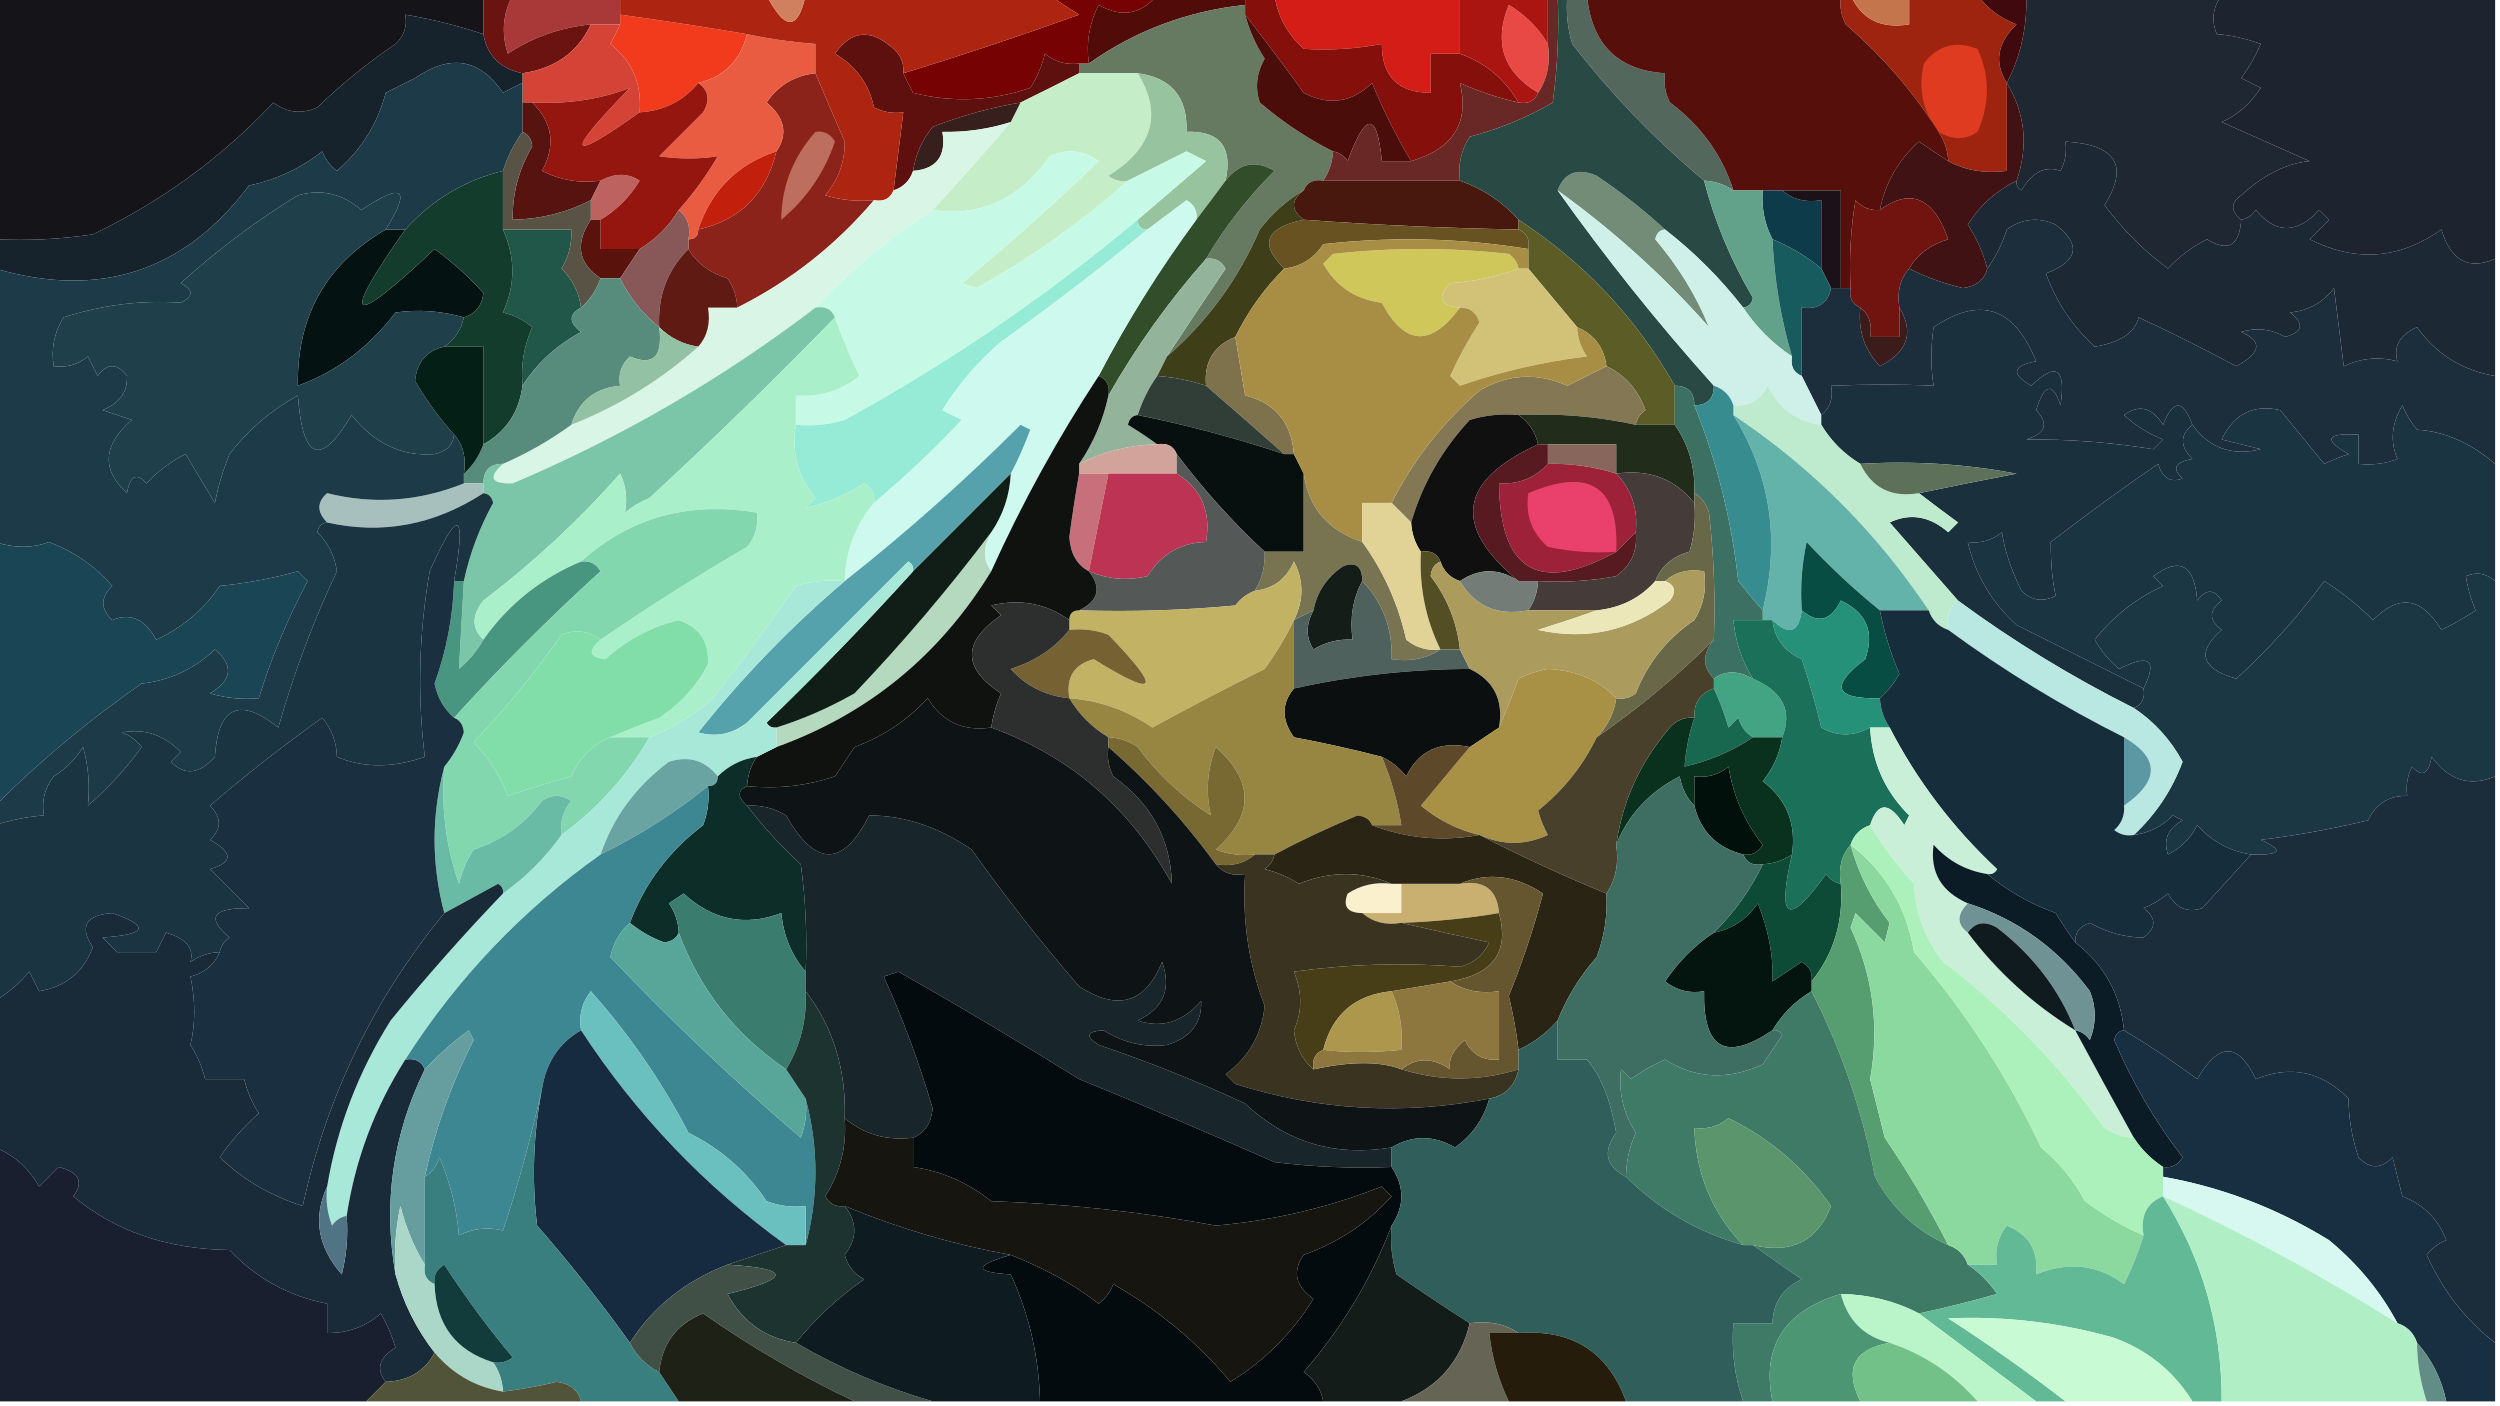 <?xml version="1.0" encoding="UTF-8"?>
<!DOCTYPE svg PUBLIC "-//W3C//DTD SVG 1.1//EN" "http://www.w3.org/Graphics/SVG/1.1/DTD/svg11.dtd">
<svg xmlns="http://www.w3.org/2000/svg" version="1.1" width="256px" height="144px" style="shape-rendering:geometricPrecision; text-rendering:geometricPrecision; image-rendering:optimizeQuality; fill-rule:evenodd; clip-rule:evenodd" xmlns:xlink="http://www.w3.org/1999/xlink">
<g><path style="opacity:1" fill="#151519" d="M -0.5,-0.5 C 16.167,-0.5 32.833,-0.5 49.5,-0.5C 49.5,0.833 49.5,2.167 49.5,3.5C 46.888,2.63 44.221,1.963 41.5,1.5C 41.719,2.675 41.386,3.675 40.5,4.5C 37.65,6.427 34.983,8.594 32.5,11C 30.888,11.72 29.388,11.554 28,10.5C 22.677,16.157 16.51,20.657 9.5,24C 6.183,24.498 2.85,24.665 -0.5,24.5C -0.5,16.167 -0.5,7.833 -0.5,-0.5 Z"/></g>
<g><path style="opacity:1" fill="#1f2733" d="M 207.5,-0.5 C 214.167,-0.5 220.833,-0.5 227.5,-0.5C 226.588,0.738 226.421,2.072 227,3.5C 228.422,3.594 229.922,3.928 231.5,4.5C 230.96,5.748 230.293,6.915 229.5,8C 230.167,8.333 230.833,8.667 231.5,9C 230.435,10.629 229.101,11.796 227.5,12.5C 230.5,13.833 233.5,15.167 236.5,16.5C 234.138,16.727 231.804,17.894 229.5,20C 228.402,20.77 228.402,21.603 229.5,22.5C 229.316,25.173 228.149,25.84 226,24.5C 224.488,25.257 223.154,26.257 222,27.5C 219.493,25.632 217.326,23.465 215.5,21C 218.036,16.969 216.702,14.802 211.5,14.5C 211.649,15.552 211.483,16.552 211,17.5C 209.434,16.939 208.101,17.606 207,19.5C 206.601,19.272 206.435,18.938 206.5,18.5C 207.724,14.97 207.39,11.637 205.5,8.5C 206.92,5.739 207.587,2.739 207.5,-0.5 Z"/></g>
<g><path style="opacity:1" fill="#510c0a" d="M 118.5,-0.5 C 121.5,-0.5 124.5,-0.5 127.5,-0.5C 127.5,-0.167 127.5,0.167 127.5,0.5C 121.608,1.129 116.275,3.129 111.5,6.5C 111.201,4.396 111.534,2.396 112.5,0.5C 114.823,1.831 116.823,1.498 118.5,-0.5 Z"/></g>
<g><path style="opacity:1" fill="#d51d17" d="M 130.5,-0.5 C 136.833,-0.5 143.167,-0.5 149.5,-0.5C 149.5,1.5 149.5,3.5 149.5,5.5C 148.5,5.5 147.5,5.5 146.5,5.5C 146.5,6.833 146.5,8.167 146.5,9.5C 143.167,9.5 141.5,7.833 141.5,4.5C 138.824,5.008 136.157,5.175 133.5,5C 131.852,3.538 130.852,1.705 130.5,-0.5 Z"/></g>
<g><path style="opacity:1" fill="#a93939" d="M 52.5,-0.5 C 56.167,-0.5 59.833,-0.5 63.5,-0.5C 63.5,0.167 63.5,0.833 63.5,1.5C 63.5,1.833 63.5,2.167 63.5,2.5C 62.5,2.5 61.5,2.5 60.5,2.5C 57.375,2.818 54.542,3.818 52,5.5C 51.322,3.402 51.489,1.402 52.5,-0.5 Z"/></g>
<g><path style="opacity:1" fill="#9f2410" d="M 188.5,-0.5 C 188.833,-0.5 189.167,-0.5 189.5,-0.5C 190.607,1.969 192.607,2.969 195.5,2.5C 195.5,1.5 195.5,0.5 195.5,-0.5C 197.833,-0.5 200.167,-0.5 202.5,-0.5C 203.483,0.85 204.816,1.85 206.5,2.5C 204.514,4.395 204.181,6.395 205.5,8.5C 205.5,11.5 205.5,14.5 205.5,17.5C 203.265,17.795 201.265,17.461 199.5,16.5C 199.443,15.391 199.11,14.391 198.5,13.5C 195.973,9.459 192.806,5.792 189,2.5C 188.517,1.552 188.351,0.552 188.5,-0.5 Z"/></g>
<g><path style="opacity:1" fill="#c5754c" d="M 189.5,-0.5 C 191.5,-0.5 193.5,-0.5 195.5,-0.5C 195.5,0.5 195.5,1.5 195.5,2.5C 192.607,2.969 190.607,1.969 189.5,-0.5 Z"/></g>
<g><path style="opacity:1" fill="#6a1311" d="M 49.5,-0.5 C 50.5,-0.5 51.5,-0.5 52.5,-0.5C 51.489,1.402 51.322,3.402 52,5.5C 54.542,3.818 57.375,2.818 60.5,2.5C 59.167,5.353 56.834,7.019 53.5,7.5C 51.227,7.043 49.894,5.71 49.5,3.5C 49.5,2.167 49.5,0.833 49.5,-0.5 Z"/></g>
<g><path style="opacity:1" fill="#f23b1c" d="M 63.5,1.5 C 67.87,2.102 72.203,2.769 76.5,3.5C 75.8,6.2 74.134,7.867 71.5,8.5C 69.97,10.347 67.97,11.347 65.5,11.5C 65.738,8.592 64.738,6.258 62.5,4.5C 62.863,3.817 63.196,3.15 63.5,2.5C 63.5,2.167 63.5,1.833 63.5,1.5 Z"/></g>
<g><path style="opacity:1" fill="#e84945" d="M 158.5,4.5 C 158.784,6.415 158.451,8.081 157.5,9.5C 153.929,7.358 152.929,4.358 154.5,0.5C 156.216,1.549 157.549,2.882 158.5,4.5 Z"/></g>
<g><path style="opacity:1" fill="#de3b20" d="M 198.5,13.5 C 196.9,11.429 196.4,9.095 197,6.5C 198.418,4.637 200.251,4.137 202.5,5C 203.783,7.795 203.783,10.628 202.5,13.5C 201.274,14.363 199.94,14.363 198.5,13.5 Z"/></g>
<g><path style="opacity:1" fill="#40090d" d="M 202.5,-0.5 C 204.167,-0.5 205.833,-0.5 207.5,-0.5C 207.587,2.739 206.92,5.739 205.5,8.5C 204.181,6.395 204.514,4.395 206.5,2.5C 204.816,1.85 203.483,0.85 202.5,-0.5 Z"/></g>
<g><path style="opacity:1" fill="#d54337" d="M 60.5,2.5 C 61.5,2.5 62.5,2.5 63.5,2.5C 63.196,3.15 62.863,3.817 62.5,4.5C 64.738,6.258 65.738,8.592 65.5,11.5C 58.055,16.785 57.722,15.952 64.5,9C 61.437,10.177 58.104,10.677 54.5,10.5C 54.167,10.5 53.833,10.5 53.5,10.5C 53.5,9.833 53.5,9.167 53.5,8.5C 53.5,8.167 53.5,7.833 53.5,7.5C 56.834,7.019 59.167,5.353 60.5,2.5 Z"/></g>
<g><path style="opacity:1" fill="#667961" d="M 127.5,0.5 C 127.5,0.833 127.5,1.167 127.5,1.5C 127.92,3.094 128.586,4.594 129.5,6C 128.67,7.465 128.504,8.965 129,10.5C 131.375,12.52 133.875,14.187 136.5,15.5C 136.443,16.609 136.11,17.609 135.5,18.5C 134.508,18.328 133.842,18.662 133.5,19.5C 131.807,20.475 130.307,21.808 129,23.5C 126.788,28.615 123.622,32.948 119.5,36.5C 121.448,33.535 123.448,30.535 125.5,27.5C 125.043,26.703 124.376,26.369 123.5,26.5C 125.427,23.233 127.761,20.233 130.5,17.5C 128.603,16.348 126.936,16.681 125.5,18.5C 126.244,15.05 124.91,13.384 121.5,13.5C 121.623,9.96 119.957,7.96 116.5,7.5C 114.5,7.5 112.5,7.5 110.5,7.5C 110.5,7.167 110.5,6.833 110.5,6.5C 110.833,6.5 111.167,6.5 111.5,6.5C 116.275,3.129 121.608,1.129 127.5,0.5 Z"/></g>
<g><path style="opacity:1" fill="#85100b" d="M 127.5,-0.5 C 128.5,-0.5 129.5,-0.5 130.5,-0.5C 130.852,1.705 131.852,3.538 133.5,5C 136.157,5.175 138.824,5.008 141.5,4.5C 141.5,7.833 143.167,9.5 146.5,9.5C 146.5,8.167 146.5,6.833 146.5,5.5C 147.5,5.5 148.5,5.5 149.5,5.5C 152.089,6.419 154.089,8.086 155.5,10.5C 153.45,10.039 151.45,9.372 149.5,8.5C 150.489,12.562 148.823,15.229 144.5,16.5C 142.985,13.976 141.652,11.309 140.5,8.5C 138.401,10.52 136.067,10.854 133.5,9.5C 131.505,6.749 129.505,4.082 127.5,1.5C 127.5,1.167 127.5,0.833 127.5,0.5C 127.5,0.167 127.5,-0.167 127.5,-0.5 Z"/></g>
<g><path style="opacity:1" fill="#770203" d="M 107.5,-0.5 C 111.167,-0.5 114.833,-0.5 118.5,-0.5C 116.823,1.498 114.823,1.831 112.5,0.5C 111.534,2.396 111.201,4.396 111.5,6.5C 111.167,6.5 110.833,6.5 110.5,6.5C 109.178,6.67 108.011,6.337 107,5.5C 106.691,6.766 106.191,7.933 105.5,9C 101.505,10.361 97.505,10.527 93.5,9.5C 93.137,8.817 92.804,8.15 92.5,7.5C 98.516,5.658 104.516,3.658 110.5,1.5C 109.398,0.824 108.398,0.158 107.5,-0.5 Z"/></g>
<g><path style="opacity:1" fill="#aa1511" d="M 149.5,-0.5 C 152.5,-0.5 155.5,-0.5 158.5,-0.5C 158.5,1.167 158.5,2.833 158.5,4.5C 157.549,2.882 156.216,1.549 154.5,0.5C 152.929,4.358 153.929,7.358 157.5,9.5C 157.158,10.338 156.492,10.672 155.5,10.5C 154.089,8.086 152.089,6.419 149.5,5.5C 149.5,3.5 149.5,1.5 149.5,-0.5 Z"/></g>
<g><path style="opacity:1" fill="#8c231a" d="M 83.5,7.5 C 84.474,9.82 85.474,12.153 86.5,14.5C 86.514,16.593 85.848,18.426 84.5,20C 86.134,20.494 87.801,20.66 89.5,20.5C 85.568,25.129 80.901,28.796 75.5,31.5C 75.461,30.417 75.127,29.417 74.5,28.5C 72.668,27.943 71.335,26.943 70.5,25.5C 70.5,25.167 70.5,24.833 70.5,24.5C 71.167,24.5 71.5,24.167 71.5,23.5C 75.794,22.539 78.461,19.872 79.5,15.5C 80.712,13.736 80.379,12.07 78.5,10.5C 79.689,8.738 81.355,7.738 83.5,7.5 Z"/></g>
<g><path style="opacity:1" fill="#53675c" d="M 160.5,-0.5 C 161.167,-0.5 161.833,-0.5 162.5,-0.5C 162.981,4.527 165.648,7.194 170.5,7.5C 170.351,8.552 170.517,9.552 171,10.5C 174.166,12.853 176.333,15.853 177.5,19.5C 176.609,18.89 175.609,18.557 174.5,18.5C 169.531,14.363 165.031,9.696 161,4.5C 160.506,2.866 160.34,1.199 160.5,-0.5 Z"/></g>
<g><path style="opacity:1" fill="#570f0b" d="M 162.5,-0.5 C 171.167,-0.5 179.833,-0.5 188.5,-0.5C 188.351,0.552 188.517,1.552 189,2.5C 192.806,5.792 195.973,9.459 198.5,13.5C 199.11,14.391 199.443,15.391 199.5,16.5C 198.518,15.859 197.518,15.193 196.5,14.5C 194.384,16.4 193.051,18.733 192.5,21.5C 191.504,21.586 190.671,21.252 190,20.5C 189.502,23.482 189.335,26.482 189.5,29.5C 189.167,29.5 188.833,29.5 188.5,29.5C 188.5,26.167 188.5,22.833 188.5,19.5C 186.5,19.5 184.5,19.5 182.5,19.5C 181.833,19.5 181.167,19.5 180.5,19.5C 179.5,19.5 178.5,19.5 177.5,19.5C 176.333,15.853 174.166,12.853 171,10.5C 170.517,9.552 170.351,8.552 170.5,7.5C 165.648,7.194 162.981,4.527 162.5,-0.5 Z"/></g>
<g><path style="opacity:1" fill="#5e100e" d="M 92.5,7.5 C 92.804,8.15 93.137,8.817 93.5,9.5C 97.505,10.527 101.505,10.361 105.5,9C 106.191,7.933 106.691,6.766 107,5.5C 108.011,6.337 109.178,6.67 110.5,6.5C 110.5,6.833 110.5,7.167 110.5,7.5C 108.483,8.529 106.483,9.529 104.5,10.5C 101.418,11.017 98.418,11.85 95.5,13C 94.418,14.33 93.751,15.83 93.5,17.5C 93.167,18.5 92.5,19.167 91.5,19.5C 91.833,16.833 92.167,14.167 92.5,11.5C 91.448,11.649 90.448,11.483 89.5,11C 88.971,8.571 87.637,6.738 85.5,5.5C 87.176,3.079 89.176,2.912 91.5,5C 92.252,5.671 92.586,6.504 92.5,7.5 Z"/></g>
<g><path style="opacity:1" fill="#4b0d0a" d="M 127.5,1.5 C 129.505,4.082 131.505,6.749 133.5,9.5C 136.067,10.854 138.401,10.52 140.5,8.5C 141.652,11.309 142.985,13.976 144.5,16.5C 143.5,16.5 142.5,16.5 141.5,16.5C 141.019,11.414 139.852,11.414 138,16.5C 137.617,15.944 137.117,15.611 136.5,15.5C 133.875,14.187 131.375,12.52 129,10.5C 128.504,8.965 128.67,7.465 129.5,6C 128.586,4.594 127.92,3.094 127.5,1.5 Z"/></g>
<g><path style="opacity:1" fill="#ea5c42" d="M 76.5,3.5 C 78.806,3.993 81.139,4.326 83.5,4.5C 83.5,5.5 83.5,6.5 83.5,7.5C 81.355,7.738 79.689,8.738 78.5,10.5C 80.379,12.07 80.712,13.736 79.5,15.5C 75.515,16.819 72.848,19.485 71.5,23.5C 71.5,24.167 71.167,24.5 70.5,24.5C 70.737,23.209 70.404,22.209 69.5,21.5C 71.002,19.825 72.335,17.992 73.5,16C 71.557,16.305 69.557,16.305 67.5,16C 69,14.5 70.5,13 72,11.5C 72.74,10.251 72.573,9.251 71.5,8.5C 74.134,7.867 75.8,6.2 76.5,3.5 Z"/></g>
<g><path style="opacity:1" fill="#c5eec8" d="M 110.5,7.5 C 112.5,7.5 114.5,7.5 116.5,7.5C 119.06,11.652 118.06,15.152 113.5,18C 114.094,18.464 114.761,18.631 115.5,18.5C 110.781,22.707 105.614,26.373 100,29.5C 99.5,29.333 99,29.167 98.5,29C 103.341,24.99 108.008,20.823 112.5,16.5C 110.926,15.369 109.259,15.203 107.5,16C 104.387,20.4 100.387,22.234 95.5,21.5C 98.291,18.479 100.958,15.479 103.5,12.5C 103.833,11.833 104.167,11.167 104.5,10.5C 106.483,9.529 108.483,8.529 110.5,7.5 Z"/></g>
<g><path style="opacity:1" fill="#98c39f" d="M 116.5,7.5 C 119.957,7.96 121.623,9.96 121.5,13.5C 124.91,13.384 126.244,15.05 125.5,18.5C 124.488,19.872 123.488,21.205 122.5,22.5C 122.631,21.624 122.298,20.957 121.5,20.5C 120.148,21.524 118.815,22.524 117.5,23.5C 116.833,23.5 116.5,23.167 116.5,22.5C 118.839,20.494 121.172,18.494 123.5,16.5C 122.833,16.167 122.167,15.833 121.5,15.5C 119.506,16.489 117.506,17.489 115.5,18.5C 114.761,18.631 114.094,18.464 113.5,18C 118.06,15.152 119.06,11.652 116.5,7.5 Z"/></g>
<g><path style="opacity:1" fill="#692826" d="M 158.5,-0.5 C 158.833,-0.5 159.167,-0.5 159.5,-0.5C 159.665,3.182 159.499,6.848 159,10.5C 156.376,12.035 153.543,13.202 150.5,14C 149.62,15.356 149.286,16.856 149.5,18.5C 144.833,18.5 140.167,18.5 135.5,18.5C 136.11,17.609 136.443,16.609 136.5,15.5C 137.117,15.611 137.617,15.944 138,16.5C 139.852,11.414 141.019,11.414 141.5,16.5C 142.5,16.5 143.5,16.5 144.5,16.5C 148.823,15.229 150.489,12.562 149.5,8.5C 151.45,9.372 153.45,10.039 155.5,10.5C 156.492,10.672 157.158,10.338 157.5,9.5C 158.451,8.081 158.784,6.415 158.5,4.5C 158.5,2.833 158.5,1.167 158.5,-0.5 Z"/></g>
<g><path style="opacity:1" fill="#1d242f" d="M 227.5,-0.5 C 236.833,-0.5 246.167,-0.5 255.5,-0.5C 255.5,8.5 255.5,17.5 255.5,26.5C 252.791,27.698 250.957,26.698 250,23.5C 245.722,26.548 241.222,26.881 236.5,24.5C 237.167,23.833 237.833,23.167 238.5,22.5C 238.167,22.167 237.833,21.833 237.5,21.5C 235.21,23.967 233.043,23.967 231,21.5C 230.617,22.056 230.117,22.389 229.5,22.5C 228.402,21.603 228.402,20.77 229.5,20C 231.804,17.894 234.138,16.727 236.5,16.5C 233.5,15.167 230.5,13.833 227.5,12.5C 229.101,11.796 230.435,10.629 231.5,9C 230.833,8.667 230.167,8.333 229.5,8C 230.293,6.915 230.96,5.748 231.5,4.5C 229.922,3.928 228.422,3.594 227,3.5C 226.421,2.072 226.588,0.738 227.5,-0.5 Z"/></g>
<g><path style="opacity:1" fill="#371f1e" d="M 104.5,10.5 C 104.167,11.167 103.833,11.833 103.5,12.5C 101.236,13.219 98.903,13.552 96.5,13.5C 96.912,15.973 95.912,17.306 93.5,17.5C 93.751,15.83 94.418,14.33 95.5,13C 98.418,11.85 101.418,11.017 104.5,10.5 Z"/></g>
<g><path style="opacity:1" fill="#1c2834" d="M 229.5,22.5 C 230.117,22.389 230.617,22.056 231,21.5C 233.043,23.967 235.21,23.967 237.5,21.5C 237.833,21.833 238.167,22.167 238.5,22.5C 237.833,23.167 237.167,23.833 236.5,24.5C 241.222,26.881 245.722,26.548 250,23.5C 250.957,26.698 252.791,27.698 255.5,26.5C 255.5,30.5 255.5,34.5 255.5,38.5C 252.141,37.927 249.474,36.26 247.5,33.5C 245.724,34.315 245.057,35.481 245.5,37C 243.62,36.49 241.787,36.657 240,37.5C 239.667,34.833 239.333,32.167 239,29.5C 237.902,30.968 236.402,31.801 234.5,32C 235.993,33.156 235.826,33.99 234,34.5C 232.535,33.67 231.035,33.504 229.5,34C 231.709,34.957 231.543,36.124 229,37.5C 225.43,35.603 222.096,33.936 219,32.5C 218.612,34.071 217.112,35.071 214.5,35.5C 212.212,33.401 210.545,30.901 209.5,28C 212.82,26.739 213.154,25.072 210.5,23C 208.741,22.203 207.074,22.369 205.5,23.5C 205.006,25.026 204.339,26.359 203.5,27.5C 203.08,25.906 202.414,24.406 201.5,23C 202.72,21.048 204.387,19.548 206.5,18.5C 206.435,18.938 206.601,19.272 207,19.5C 208.101,17.606 209.434,16.939 211,17.5C 211.483,16.552 211.649,15.552 211.5,14.5C 216.702,14.802 218.036,16.969 215.5,21C 217.326,23.465 219.493,25.632 222,27.5C 223.154,26.257 224.488,25.257 226,24.5C 228.149,25.84 229.316,25.173 229.5,22.5 Z"/></g>
<g><path style="opacity:1" fill="#ad2411" d="M 63.5,-0.5 C 68.5,-0.5 73.5,-0.5 78.5,-0.5C 80.374,3.165 81.707,3.165 82.5,-0.5C 90.833,-0.5 99.167,-0.5 107.5,-0.5C 108.398,0.158 109.398,0.824 110.5,1.5C 104.516,3.658 98.516,5.658 92.5,7.5C 92.586,6.504 92.252,5.671 91.5,5C 89.176,2.912 87.176,3.079 85.5,5.5C 87.637,6.738 88.971,8.571 89.5,11C 90.448,11.483 91.448,11.649 92.5,11.5C 92.167,14.167 91.833,16.833 91.5,19.5C 91.158,20.338 90.492,20.672 89.5,20.5C 87.801,20.66 86.134,20.494 84.5,20C 85.848,18.426 86.514,16.593 86.5,14.5C 85.474,12.153 84.474,9.82 83.5,7.5C 83.5,6.5 83.5,5.5 83.5,4.5C 81.139,4.326 78.806,3.993 76.5,3.5C 72.203,2.769 67.87,2.102 63.5,1.5C 63.5,0.833 63.5,0.167 63.5,-0.5 Z"/></g>
<g><path style="opacity:1" fill="#d07f5f" d="M 78.5,-0.5 C 79.833,-0.5 81.167,-0.5 82.5,-0.5C 81.707,3.165 80.374,3.165 78.5,-0.5 Z"/></g>
<g><path style="opacity:1" fill="#17232c" d="M 49.5,3.5 C 49.894,5.71 51.227,7.043 53.5,7.5C 53.5,7.833 53.5,8.167 53.5,8.5C 52.85,8.804 52.184,9.137 51.5,9.5C 49.132,5.998 46.132,5.498 42.5,8C 41.5,8.5 40.5,9 39.5,9.5C 38.661,12.675 36.995,15.341 34.5,17.5C 33.808,16.975 33.308,16.308 33,15.5C 30.808,17.235 28.308,18.402 25.5,19C 18.879,27.799 10.212,30.632 -0.5,27.5C -0.5,26.5 -0.5,25.5 -0.5,24.5C 2.85,24.665 6.183,24.498 9.5,24C 16.51,20.657 22.677,16.157 28,10.5C 29.388,11.554 30.888,11.72 32.5,11C 34.983,8.594 37.65,6.427 40.5,4.5C 41.386,3.675 41.719,2.675 41.5,1.5C 44.221,1.963 46.888,2.63 49.5,3.5 Z"/></g>
<g><path style="opacity:1" fill="#571310" d="M 53.5,10.5 C 53.833,10.5 54.167,10.5 54.5,10.5C 56.594,12.551 56.927,14.884 55.5,17.5C 57.396,18.466 59.396,18.799 61.5,18.5C 61.167,19.167 60.833,19.833 60.5,20.5C 58.008,21.774 55.341,22.44 52.5,22.5C 52.462,19.819 53.129,17.319 54.5,15C 54.43,14.235 54.097,13.735 53.5,13.5C 53.5,12.5 53.5,11.5 53.5,10.5 Z"/></g>
<g><path style="opacity:1" fill="#bd6e5e" d="M 83.5,13.5 C 84.376,13.369 85.043,13.703 85.5,14.5C 84.394,17.726 82.561,20.393 80,22.5C 80.023,19.111 81.189,16.111 83.5,13.5 Z"/></g>
<g><path style="opacity:1" fill="#411214" d="M 205.5,8.5 C 207.39,11.637 207.724,14.97 206.5,18.5C 204.387,19.548 202.72,21.048 201.5,23C 202.414,24.406 203.08,25.906 203.5,27.5C 203.209,28.649 202.376,29.316 201,29.5C 199.061,29.046 197.228,28.379 195.5,27.5C 196.335,26.057 197.668,25.057 199.5,24.5C 197.992,20.216 195.659,19.216 192.5,21.5C 193.051,18.733 194.384,16.4 196.5,14.5C 197.518,15.193 198.518,15.859 199.5,16.5C 201.265,17.461 203.265,17.795 205.5,17.5C 205.5,14.5 205.5,11.5 205.5,8.5 Z"/></g>
<g><path style="opacity:1" fill="#be6260" d="M 61.5,22.5 C 61.167,22.5 60.833,22.5 60.5,22.5C 60.5,21.833 60.5,21.167 60.5,20.5C 60.833,19.833 61.167,19.167 61.5,18.5C 62.967,17.708 64.3,17.708 65.5,18.5C 64.479,20.188 63.145,21.521 61.5,22.5 Z"/></g>
<g><path style="opacity:1" fill="#95160e" d="M 65.5,11.5 C 67.97,11.347 69.97,10.347 71.5,8.5C 72.573,9.251 72.74,10.251 72,11.5C 70.5,13 69,14.5 67.5,16C 69.557,16.305 71.557,16.305 73.5,16C 72.335,17.992 71.002,19.825 69.5,21.5C 68.5,23.167 67.167,24.5 65.5,25.5C 64.167,25.5 62.833,25.5 61.5,25.5C 61.5,24.5 61.5,23.5 61.5,22.5C 63.145,21.521 64.479,20.188 65.5,18.5C 64.3,17.708 62.967,17.708 61.5,18.5C 59.396,18.799 57.396,18.466 55.5,17.5C 56.927,14.884 56.594,12.551 54.5,10.5C 58.104,10.677 61.437,10.177 64.5,9C 57.722,15.952 58.055,16.785 65.5,11.5 Z"/></g>
<g><path style="opacity:1" fill="#c2200d" d="M 79.5,15.5 C 78.461,19.872 75.794,22.539 71.5,23.5C 72.848,19.485 75.515,16.819 79.5,15.5 Z"/></g>
<g><path style="opacity:1" fill="#48180f" d="M 135.5,18.5 C 140.167,18.5 144.833,18.5 149.5,18.5C 151.882,19.351 153.882,20.684 155.5,22.5C 155.5,22.833 155.5,23.167 155.5,23.5C 148.155,23.371 140.822,23.038 133.5,22.5C 132.167,21.5 132.167,20.5 133.5,19.5C 133.842,18.662 134.508,18.328 135.5,18.5 Z"/></g>
<g><path style="opacity:1" fill="#728c78" d="M 170.5,23.5 C 169.957,23.56 169.624,23.893 169.5,24.5C 171.91,27.352 173.744,30.352 175,33.5C 170.356,28.26 165.189,23.593 159.5,19.5C 160.204,17.656 161.537,17.156 163.5,18C 166.02,19.697 168.353,21.53 170.5,23.5 Z"/></g>
<g><path style="opacity:1" fill="#0d3b49" d="M 180.5,19.5 C 181.167,19.5 181.833,19.5 182.5,19.5C 183.568,20.434 184.901,20.768 186.5,20.5C 186.5,22.833 186.5,25.167 186.5,27.5C 184.999,26.248 183.332,25.248 181.5,24.5C 180.699,22.958 180.366,21.291 180.5,19.5 Z"/></g>
<g><path style="opacity:1" fill="#1d1119" d="M 182.5,19.5 C 184.5,19.5 186.5,19.5 188.5,19.5C 188.5,22.833 188.5,26.167 188.5,29.5C 188.167,29.5 187.833,29.5 187.5,29.5C 187.167,28.833 186.833,28.167 186.5,27.5C 186.5,25.167 186.5,22.833 186.5,20.5C 184.901,20.768 183.568,20.434 182.5,19.5 Z"/></g>
<g><path style="opacity:1" fill="#314d2a" d="M 123.5,26.5 C 119.665,30.849 116.331,35.516 113.5,40.5C 113.672,39.508 113.338,38.842 112.5,38.5C 115.411,32.918 118.744,27.585 122.5,22.5C 123.488,21.205 124.488,19.872 125.5,18.5C 126.936,16.681 128.603,16.348 130.5,17.5C 127.761,20.233 125.427,23.233 123.5,26.5 Z"/></g>
<g><path style="opacity:1" fill="#695221" d="M 133.5,22.5 C 140.822,23.038 148.155,23.371 155.5,23.5C 156.338,23.842 156.672,24.508 156.5,25.5C 149.58,24.372 142.58,24.206 135.5,25C 134.529,26.481 133.196,27.315 131.5,27.5C 128.926,24.983 129.592,23.316 133.5,22.5 Z"/></g>
<g><path style="opacity:1" fill="#5a130c" d="M 60.5,22.5 C 60.833,22.5 61.167,22.5 61.5,22.5C 61.5,23.5 61.5,24.5 61.5,25.5C 62.833,25.5 64.167,25.5 65.5,25.5C 64.833,26.5 64.167,27.5 63.5,28.5C 62.833,28.5 62.167,28.5 61.5,28.5C 59.195,26.956 58.862,24.956 60.5,22.5 Z"/></g>
<g><path style="opacity:1" fill="#885758" d="M 69.5,21.5 C 70.404,22.209 70.737,23.209 70.5,24.5C 70.5,24.833 70.5,25.167 70.5,25.5C 68.346,27.617 67.346,30.284 67.5,33.5C 65.793,32.127 64.46,30.461 63.5,28.5C 64.167,27.5 64.833,26.5 65.5,25.5C 67.167,24.5 68.5,23.167 69.5,21.5 Z"/></g>
<g><path style="opacity:1" fill="#d0c75a" d="M 155.5,27.5 C 153.369,28.314 151.036,28.814 148.5,29C 147.117,30.461 147.451,31.294 149.5,31.5C 146.509,35.563 143.843,35.396 141.5,31C 138.813,30.659 136.813,29.326 135.5,27C 135.833,26.667 136.167,26.333 136.5,26C 142.5,25.333 148.5,25.333 154.5,26C 155.056,26.383 155.389,26.883 155.5,27.5 Z"/></g>
<g><path style="opacity:1" fill="#294944" d="M 159.5,-0.5 C 159.833,-0.5 160.167,-0.5 160.5,-0.5C 160.34,1.199 160.506,2.866 161,4.5C 165.031,9.696 169.531,14.363 174.5,18.5C 175.566,22.647 177.233,26.647 179.5,30.5C 179.376,31.107 179.043,31.44 178.5,31.5C 176.167,28.5 173.5,25.833 170.5,23.5C 168.353,21.53 166.02,19.697 163.5,18C 161.537,17.156 160.204,17.656 159.5,19.5C 164.43,26.436 169.763,33.103 175.5,39.5C 175.5,40.833 174.833,41.5 173.5,41.5C 173.5,40.167 172.833,39.5 171.5,39.5C 167.551,32.551 162.218,26.884 155.5,22.5C 153.882,20.684 151.882,19.351 149.5,18.5C 149.286,16.856 149.62,15.356 150.5,14C 153.543,13.202 156.376,12.035 159,10.5C 159.499,6.848 159.665,3.182 159.5,-0.5 Z"/></g>
<g><path style="opacity:1" fill="#62a18a" d="M 174.5,18.5 C 175.609,18.557 176.609,18.89 177.5,19.5C 178.5,19.5 179.5,19.5 180.5,19.5C 180.366,21.291 180.699,22.958 181.5,24.5C 181.689,28.64 182.356,32.64 183.5,36.5C 181.5,35.167 179.833,33.5 178.5,31.5C 179.043,31.44 179.376,31.107 179.5,30.5C 177.233,26.647 175.566,22.647 174.5,18.5 Z"/></g>
<g><path style="opacity:1" fill="#205749" d="M 51.5,23.5 C 53.833,23.5 56.167,23.5 58.5,23.5C 58.579,24.93 58.246,26.264 57.5,27.5C 58.63,28.622 59.297,29.956 59.5,31.5C 58.226,32.189 58.226,33.023 59.5,34C 56.977,35.36 54.977,37.193 53.5,39.5C 53.318,37.409 53.652,35.409 54.5,33.5C 53.624,32.749 52.624,32.249 51.5,32C 52.786,29.168 52.786,26.335 51.5,23.5 Z"/></g>
<g><path style="opacity:1" fill="#595346" d="M 53.5,13.5 C 54.097,13.735 54.43,14.235 54.5,15C 53.129,17.319 52.462,19.819 52.5,22.5C 55.341,22.44 58.008,21.774 60.5,20.5C 60.5,21.167 60.5,21.833 60.5,22.5C 58.862,24.956 59.195,26.956 61.5,28.5C 61.068,29.709 60.401,30.709 59.5,31.5C 59.297,29.956 58.63,28.622 57.5,27.5C 58.246,26.264 58.579,24.93 58.5,23.5C 56.167,23.5 53.833,23.5 51.5,23.5C 51.5,21.5 51.5,19.5 51.5,17.5C 51.989,16.005 52.655,14.671 53.5,13.5 Z"/></g>
<g><path style="opacity:1" fill="#d9f5e6" d="M 103.5,12.5 C 100.958,15.479 98.291,18.479 95.5,21.5C 91.02,24.386 87.02,27.719 83.5,31.5C 74.003,38.755 63.67,44.755 52.5,49.5C 50.279,49.561 49.946,48.895 51.5,47.5C 53.969,46.431 56.302,45.098 58.5,43.5C 63.371,41.571 67.705,38.904 71.5,35.5C 72.434,34.432 72.768,33.099 72.5,31.5C 73.5,31.5 74.5,31.5 75.5,31.5C 80.901,28.796 85.568,25.129 89.5,20.5C 90.492,20.672 91.158,20.338 91.5,19.5C 92.5,19.167 93.167,18.5 93.5,17.5C 95.912,17.306 96.912,15.973 96.5,13.5C 98.903,13.552 101.236,13.219 103.5,12.5 Z"/></g>
<g><path style="opacity:1" fill="#5e1a13" d="M 70.5,25.5 C 71.335,26.943 72.668,27.943 74.5,28.5C 75.127,29.417 75.461,30.417 75.5,31.5C 74.5,31.5 73.5,31.5 72.5,31.5C 72.768,33.099 72.434,34.432 71.5,35.5C 69.938,35.267 68.605,34.6 67.5,33.5C 67.346,30.284 68.346,27.617 70.5,25.5 Z"/></g>
<g><path style="opacity:1" fill="#185b5e" d="M 181.5,24.5 C 183.332,25.248 184.999,26.248 186.5,27.5C 186.833,28.167 187.167,28.833 187.5,29.5C 187.179,31.048 186.179,31.715 184.5,31.5C 184.5,33.833 184.5,36.167 184.5,38.5C 183.662,38.158 183.328,37.492 183.5,36.5C 182.356,32.64 181.689,28.64 181.5,24.5 Z"/></g>
<g><path style="opacity:1" fill="#5c5c27" d="M 155.5,23.5 C 155.5,23.167 155.5,22.833 155.5,22.5C 162.218,26.884 167.551,32.551 171.5,39.5C 171.5,40.833 171.5,42.167 171.5,43.5C 170.167,43.5 168.833,43.5 167.5,43.5C 167.611,42.883 167.944,42.383 168.5,42C 167.717,39.882 166.384,38.382 164.5,37.5C 164.262,35.596 163.262,34.262 161.5,33.5C 159.804,31.475 158.137,29.475 156.5,27.5C 156.5,26.833 156.5,26.167 156.5,25.5C 156.672,24.508 156.338,23.842 155.5,23.5 Z"/></g>
<g><path style="opacity:1" fill="#711410" d="M 195.5,27.5 C 194.566,28.568 194.232,29.901 194.5,31.5C 194.5,32.5 194.5,33.5 194.5,34.5C 193.5,34.5 192.5,34.5 191.5,34.5C 191.737,33.209 191.404,32.209 190.5,31.5C 189.662,31.158 189.328,30.492 189.5,29.5C 189.335,26.482 189.502,23.482 190,20.5C 190.671,21.252 191.504,21.586 192.5,21.5C 195.659,19.216 197.992,20.216 199.5,24.5C 197.668,25.057 196.335,26.057 195.5,27.5 Z"/></g>
<g><path style="opacity:1" fill="#93b49a" d="M 123.5,26.5 C 124.376,26.369 125.043,26.703 125.5,27.5C 123.448,30.535 121.448,33.535 119.5,36.5C 119.167,37.167 118.833,37.833 118.5,38.5C 117.655,39.672 116.989,41.005 116.5,42.5C 115.957,42.56 115.624,42.893 115.5,43.5C 116.602,44.176 117.602,44.842 118.5,45.5C 115.659,45.56 112.993,46.226 110.5,47.5C 111.957,45.372 112.957,43.038 113.5,40.5C 116.331,35.516 119.665,30.849 123.5,26.5 Z"/></g>
<g><path style="opacity:1" fill="#3e3e19" d="M 133.5,19.5 C 132.167,20.5 132.167,21.5 133.5,22.5C 129.592,23.316 128.926,24.983 131.5,27.5C 129.445,29.555 127.779,31.888 126.5,34.5C 124.273,35.401 123.273,37.067 123.5,39.5C 121.883,38.962 120.216,38.629 118.5,38.5C 118.833,37.833 119.167,37.167 119.5,36.5C 123.622,32.948 126.788,28.615 129,23.5C 130.307,21.808 131.807,20.475 133.5,19.5 Z"/></g>
<g><path style="opacity:1" fill="#d1c278" d="M 155.5,27.5 C 155.833,27.5 156.167,27.5 156.5,27.5C 158.137,29.475 159.804,31.475 161.5,33.5C 161.539,34.583 161.873,35.583 162.5,36.5C 158.025,37.043 153.692,38.043 149.5,39.5C 149.167,39.167 148.833,38.833 148.5,38.5C 149.38,36.571 150.38,34.737 151.5,33C 151.164,31.97 150.497,31.47 149.5,31.5C 147.451,31.294 147.117,30.461 148.5,29C 151.036,28.814 153.369,28.314 155.5,27.5 Z"/></g>
<g><path style="opacity:1" fill="#1c2e3b" d="M 255.5,38.5 C 255.5,41.5 255.5,44.5 255.5,47.5C 252.972,45.337 250.306,44.17 247.5,44C 246.874,43.25 246.374,42.416 246,41.5C 244.89,43.397 244.724,45.23 245.5,47C 244.207,47.49 242.873,47.657 241.5,47.5C 241.5,46.5 241.5,45.5 241.5,44.5C 238.203,44.329 237.869,44.995 240.5,46.5C 239.753,46.736 238.92,47.07 238,47.5C 236.5,45.667 235,43.833 233.5,42C 230.756,41.372 228.756,42.372 227.5,45C 228.833,45.333 230.167,45.667 231.5,46C 228.566,46.725 226.233,45.892 224.5,43.5C 223.534,40.875 222.534,40.875 221.5,43.5C 220.377,41.711 219.044,41.378 217.5,42.5C 218.665,43.584 219.998,44.417 221.5,45C 221.167,45.333 220.833,45.667 220.5,46C 216.138,45.295 211.805,44.962 207.5,45C 209.481,44.395 209.815,43.395 208.5,42C 209.362,39.266 210.195,39.099 211,41.5C 211.562,37.7 210.562,37.033 208,39.5C 205.904,38.285 206.071,37.451 208.5,37C 206.28,31.45 202.78,30.284 198,33.5C 197.695,35.557 197.695,37.557 198,39.5C 194.712,39.342 191.212,39.342 187.5,39.5C 187.737,40.791 187.404,41.791 186.5,42.5C 185.833,41.167 185.167,39.833 184.5,38.5C 184.5,36.167 184.5,33.833 184.5,31.5C 186.179,31.715 187.179,31.048 187.5,29.5C 187.833,29.5 188.167,29.5 188.5,29.5C 188.833,29.5 189.167,29.5 189.5,29.5C 189.328,30.492 189.662,31.158 190.5,31.5C 190.247,33.827 190.914,35.827 192.5,37.5C 195.357,36.045 196.023,34.045 194.5,31.5C 194.232,29.901 194.566,28.568 195.5,27.5C 197.228,28.379 199.061,29.046 201,29.5C 202.376,29.316 203.209,28.649 203.5,27.5C 204.339,26.359 205.006,25.026 205.5,23.5C 207.074,22.369 208.741,22.203 210.5,23C 213.154,25.072 212.82,26.739 209.5,28C 210.545,30.901 212.212,33.401 214.5,35.5C 217.112,35.071 218.612,34.071 219,32.5C 222.096,33.936 225.43,35.603 229,37.5C 231.543,36.124 231.709,34.957 229.5,34C 231.035,33.504 232.535,33.67 234,34.5C 235.826,33.99 235.993,33.156 234.5,32C 236.402,31.801 237.902,30.968 239,29.5C 239.333,32.167 239.667,34.833 240,37.5C 241.787,36.657 243.62,36.49 245.5,37C 245.057,35.481 245.724,34.315 247.5,33.5C 249.474,36.26 252.141,37.927 255.5,38.5 Z"/></g>
<g><path style="opacity:1" fill="#041312" d="M 39.5,23.5 C 40.167,23.5 40.833,23.5 41.5,23.5C 34.761,33.089 35.761,33.755 44.5,25.5C 46.337,26.838 48.003,28.338 49.5,30C 49.361,31.301 48.695,32.134 47.5,32.5C 45.181,31.833 42.847,31.666 40.5,32C 37.806,35.551 34.472,38.051 30.5,39.5C 30.388,32.389 33.388,27.056 39.5,23.5 Z"/></g>
<g><path style="opacity:1" fill="#3c1b1b" d="M 190.5,31.5 C 191.404,32.209 191.737,33.209 191.5,34.5C 192.5,34.5 193.5,34.5 194.5,34.5C 194.5,33.5 194.5,32.5 194.5,31.5C 196.023,34.045 195.357,36.045 192.5,37.5C 190.914,35.827 190.247,33.827 190.5,31.5 Z"/></g>
<g><path style="opacity:1" fill="#1f3f4b" d="M 39.5,23.5 C 33.388,27.056 30.388,32.389 30.5,39.5C 34.472,38.051 37.806,35.551 40.5,32C 42.847,31.666 45.181,31.833 47.5,32.5C 47.218,33.778 46.551,34.778 45.5,35.5C 43.707,35.884 42.707,37.05 42.5,39C 43.65,40.981 44.983,42.814 46.5,44.5C 46.38,45.586 45.713,46.253 44.5,46.5C 41.198,46.774 38.365,45.441 36,42.5C 32.835,47.852 31.002,47.185 30.5,40.5C 27.745,42.01 25.412,44.01 23.5,46.5C 22.846,48.115 22.346,49.782 22,51.5C 21,49.833 20,48.167 19,46.5C 17.488,47.257 16.154,48.257 15,49.5C 13.984,48.366 13.317,48.699 13,50.5C 10.364,48.078 10.531,45.578 13.5,43C 12.5,42.667 11.5,42.333 10.5,42C 12.255,41.28 13.088,40.113 13,38.5C 12,37.167 11,37.167 10,38.5C 9.667,37.833 9.333,37.167 9,36.5C 7.989,37.337 6.822,37.67 5.5,37.5C 5.215,35.712 5.548,34.045 6.5,32.5C 10.527,31.212 14.527,30.712 18.5,31C 19.833,30.333 19.833,29.667 18.5,29C 22.209,25.626 26.209,22.626 30.5,20C 32.902,19.322 35.068,19.822 37,21.5C 41.292,18.63 42.126,19.296 39.5,23.5 Z"/></g>
<g><path style="opacity:1" fill="#133c2c" d="M 51.5,17.5 C 51.5,19.5 51.5,21.5 51.5,23.5C 52.786,26.335 52.786,29.168 51.5,32C 52.624,32.249 53.624,32.749 54.5,33.5C 53.652,35.409 53.318,37.409 53.5,39.5C 53.155,42.198 51.822,44.198 49.5,45.5C 49.5,42.167 49.5,38.833 49.5,35.5C 48.167,35.5 46.833,35.5 45.5,35.5C 46.551,34.778 47.218,33.778 47.5,32.5C 48.695,32.134 49.361,31.301 49.5,30C 48.003,28.338 46.337,26.838 44.5,25.5C 35.761,33.755 34.761,33.089 41.5,23.5C 44.254,20.459 47.588,18.459 51.5,17.5 Z"/></g>
<g><path style="opacity:1" fill="#cef0e8" d="M 159.5,19.5 C 165.189,23.593 170.356,28.26 175,33.5C 173.744,30.352 171.91,27.352 169.5,24.5C 169.624,23.893 169.957,23.56 170.5,23.5C 173.5,25.833 176.167,28.5 178.5,31.5C 179.833,33.5 181.5,35.167 183.5,36.5C 183.328,37.492 183.662,38.158 184.5,38.5C 185.167,39.833 185.833,41.167 186.5,42.5C 186.5,42.833 186.5,43.167 186.5,43.5C 183.981,43.152 182.147,41.819 181,39.5C 180.29,40.973 179.124,41.64 177.5,41.5C 177.167,40.5 176.5,39.833 175.5,39.5C 169.763,33.103 164.43,26.436 159.5,19.5 Z"/></g>
<g><path style="opacity:1" fill="#578b7c" d="M 61.5,28.5 C 62.167,28.5 62.833,28.5 63.5,28.5C 64.46,30.461 65.793,32.127 67.5,33.5C 67.895,36.523 66.895,37.523 64.5,36.5C 63.614,37.325 63.281,38.325 63.5,39.5C 60.931,39.738 59.265,41.071 58.5,43.5C 56.302,45.098 53.969,46.431 51.5,47.5C 50.167,47.5 49.5,48.167 49.5,49.5C 48.833,49.5 48.167,49.5 47.5,49.5C 47.5,49.167 47.5,48.833 47.5,48.5C 48.401,47.709 49.068,46.709 49.5,45.5C 51.822,44.198 53.155,42.198 53.5,39.5C 54.977,37.193 56.977,35.36 59.5,34C 58.226,33.023 58.226,32.189 59.5,31.5C 60.401,30.709 61.068,29.709 61.5,28.5 Z"/></g>
<g><path style="opacity:1" fill="#93c1a3" d="M 67.5,33.5 C 68.605,34.6 69.938,35.267 71.5,35.5C 67.705,38.904 63.371,41.571 58.5,43.5C 59.265,41.071 60.931,39.738 63.5,39.5C 63.281,38.325 63.614,37.325 64.5,36.5C 66.895,37.523 67.895,36.523 67.5,33.5 Z"/></g>
<g><path style="opacity:1" fill="#c6fae6" d="M 115.5,18.5 C 117.506,17.489 119.506,16.489 121.5,15.5C 122.167,15.833 122.833,16.167 123.5,16.5C 121.172,18.494 118.839,20.494 116.5,22.5C 107.183,30.315 97.183,37.148 86.5,43C 84.866,43.493 83.199,43.66 81.5,43.5C 81.5,42.5 81.5,41.5 81.5,40.5C 83.936,40.683 86.103,40.016 88,38.5C 87.109,36.692 86.275,34.692 85.5,32.5C 85.158,31.662 84.492,31.328 83.5,31.5C 87.02,27.719 91.02,24.386 95.5,21.5C 100.387,22.234 104.387,20.4 107.5,16C 109.259,15.203 110.926,15.369 112.5,16.5C 108.008,20.823 103.341,24.99 98.5,29C 99,29.167 99.5,29.333 100,29.5C 105.614,26.373 110.781,22.707 115.5,18.5 Z"/></g>
<g><path style="opacity:1" fill="#7d724b" d="M 126.5,34.5 C 126.833,36.5 127.167,38.5 127.5,40.5C 130.57,41.243 132.236,43.243 132.5,46.5C 132.167,46.5 131.833,46.5 131.5,46.5C 128.874,44.176 126.207,41.843 123.5,39.5C 123.273,37.067 124.273,35.401 126.5,34.5 Z"/></g>
<g><path style="opacity:1" fill="#1a303d" d="M 224.5,43.5 C 223.209,44.542 223.209,45.708 224.5,47C 222.699,47.317 222.366,47.984 223.5,49C 222.256,49.456 221.423,48.956 221,47.5C 217.594,49.814 213.927,52.48 210,55.5C 209.986,57.598 210.153,59.431 210.5,61C 209.216,61.684 208.049,61.517 207,60.5C 205.923,58.295 205.257,56.295 205,54.5C 203.989,55.337 202.822,55.67 201.5,55.5C 202.242,58.809 203.909,61.642 206.5,64C 210.855,66.178 215.189,68.344 219.5,70.5C 219.672,71.492 219.338,72.158 218.5,72.5C 212.166,69.335 206.166,65.669 200.5,61.5C 198.189,58.853 195.856,56.186 193.5,53.5C 195.588,52.511 197.588,52.844 199.5,54.5C 199.833,54.167 200.167,53.833 200.5,53.5C 199.099,52.479 197.765,51.479 196.5,50.5C 199.689,49.834 203.023,49.167 206.5,48.5C 201.208,47.505 195.875,47.172 190.5,47.5C 188.833,46.5 187.5,45.167 186.5,43.5C 186.5,43.167 186.5,42.833 186.5,42.5C 187.404,41.791 187.737,40.791 187.5,39.5C 191.212,39.342 194.712,39.342 198,39.5C 197.695,37.557 197.695,35.557 198,33.5C 202.78,30.284 206.28,31.45 208.5,37C 206.071,37.451 205.904,38.285 208,39.5C 210.562,37.033 211.562,37.7 211,41.5C 210.195,39.099 209.362,39.266 208.5,42C 209.815,43.395 209.481,44.395 207.5,45C 211.805,44.962 216.138,45.295 220.5,46C 220.833,45.667 221.167,45.333 221.5,45C 219.998,44.417 218.665,43.584 217.5,42.5C 219.044,41.378 220.377,41.711 221.5,43.5C 222.534,40.875 223.534,40.875 224.5,43.5 Z"/></g>
<g><path style="opacity:1" fill="#031f16" d="M 45.5,35.5 C 46.833,35.5 48.167,35.5 49.5,35.5C 49.5,38.833 49.5,42.167 49.5,45.5C 49.068,46.709 48.401,47.709 47.5,48.5C 47.768,46.901 47.434,45.568 46.5,44.5C 44.983,42.814 43.65,40.981 42.5,39C 42.707,37.05 43.707,35.884 45.5,35.5 Z"/></g>
<g><path style="opacity:1" fill="#847854" d="M 164.5,37.5 C 166.384,38.382 167.717,39.882 168.5,42C 167.944,42.383 167.611,42.883 167.5,43.5C 163.566,42.64 159.566,42.307 155.5,42.5C 153.801,42.34 152.134,42.507 150.5,43C 147.655,46.056 145.655,49.556 144.5,53.5C 143.833,52.833 143.167,52.167 142.5,51.5C 144.703,47.115 147.703,43.282 151.5,40C 154.423,38.29 157.423,38.123 160.5,39.5C 161.86,38.82 163.193,38.153 164.5,37.5 Z"/></g>
<g><path style="opacity:1" fill="#1b3441" d="M 255.5,47.5 C 255.5,51.5 255.5,55.5 255.5,59.5C 254.577,58.697 253.577,58.53 252.5,59C 252.665,60.117 252.998,61.284 253.5,62.5C 252.372,63.262 251.205,63.929 250,64.5C 247.966,61.141 245.632,60.808 243,63.5C 241.493,61.992 239.827,60.659 238,59.5C 235.417,63.038 232.417,66.371 229,69.5C 225.389,68.465 224.889,66.798 227.5,64.5C 226.167,63.5 226.167,62.5 227.5,61.5C 226.726,60.289 225.893,60.289 225,61.5C 224.712,57.826 223.212,56.992 220.5,59C 220.833,59.333 221.167,59.667 221.5,60C 218.712,61.292 216.378,63.126 214.5,65.5C 215.145,66.646 215.978,67.646 217,68.5C 220.123,66.902 220.956,67.569 219.5,70.5C 215.189,68.344 210.855,66.178 206.5,64C 203.909,61.642 202.242,58.809 201.5,55.5C 202.822,55.67 203.989,55.337 205,54.5C 205.257,56.295 205.923,58.295 207,60.5C 208.049,61.517 209.216,61.684 210.5,61C 210.153,59.431 209.986,57.598 210,55.5C 213.927,52.48 217.594,49.814 221,47.5C 221.423,48.956 222.256,49.456 223.5,49C 222.366,47.984 222.699,47.317 224.5,47C 223.209,45.708 223.209,44.542 224.5,43.5C 226.233,45.892 228.566,46.725 231.5,46C 230.167,45.667 228.833,45.333 227.5,45C 228.756,42.372 230.756,41.372 233.5,42C 235,43.833 236.5,45.667 238,47.5C 238.92,47.07 239.753,46.736 240.5,46.5C 237.869,44.995 238.203,44.329 241.5,44.5C 241.5,45.5 241.5,46.5 241.5,47.5C 242.873,47.657 244.207,47.49 245.5,47C 244.724,45.23 244.89,43.397 246,41.5C 246.374,42.416 246.874,43.25 247.5,44C 250.306,44.17 252.972,45.337 255.5,47.5 Z"/></g>
<g><path style="opacity:1" fill="#313d37" d="M 118.5,38.5 C 120.216,38.629 121.883,38.962 123.5,39.5C 126.207,41.843 128.874,44.176 131.5,46.5C 126.562,44.86 121.562,43.527 116.5,42.5C 116.989,41.005 117.655,39.672 118.5,38.5 Z"/></g>
<g><path style="opacity:1" fill="#111010" d="M 155.5,42.5 C 156.551,43.222 157.218,44.222 157.5,45.5C 149.356,49.233 148.689,53.899 155.5,59.5C 153.5,58.167 151.5,58.167 149.5,59.5C 148.5,59.167 147.833,58.5 147.5,57.5C 147.158,56.662 146.492,56.328 145.5,56.5C 144.89,55.609 144.557,54.609 144.5,53.5C 145.655,49.556 147.655,46.056 150.5,43C 152.134,42.507 153.801,42.34 155.5,42.5 Z"/></g>
<g><path style="opacity:1" fill="#212c1b" d="M 155.5,42.5 C 159.566,42.307 163.566,42.64 167.5,43.5C 168.833,43.5 170.167,43.5 171.5,43.5C 172.933,45.558 173.6,47.892 173.5,50.5C 173.5,50.833 173.5,51.167 173.5,51.5C 171.497,49.018 168.831,48.018 165.5,48.5C 165.5,47.5 165.5,46.5 165.5,45.5C 163.167,45.5 160.833,45.5 158.5,45.5C 158.167,45.5 157.833,45.5 157.5,45.5C 157.218,44.222 156.551,43.222 155.5,42.5 Z"/></g>
<g><path style="opacity:1" fill="#080f0f" d="M 116.5,42.5 C 121.562,43.527 126.562,44.86 131.5,46.5C 131.833,46.5 132.167,46.5 132.5,46.5C 132.833,47.167 133.167,47.833 133.5,48.5C 133.5,51.167 133.5,53.833 133.5,56.5C 132.167,56.5 130.833,56.5 129.5,56.5C 126.207,53.441 123.207,50.107 120.5,46.5C 120.158,45.662 119.492,45.328 118.5,45.5C 117.602,44.842 116.602,44.176 115.5,43.5C 115.624,42.893 115.957,42.56 116.5,42.5 Z"/></g>
<g><path style="opacity:1" fill="#a88e44" d="M 156.5,25.5 C 156.5,26.167 156.5,26.833 156.5,27.5C 156.167,27.5 155.833,27.5 155.5,27.5C 155.389,26.883 155.056,26.383 154.5,26C 148.5,25.333 142.5,25.333 136.5,26C 136.167,26.333 135.833,26.667 135.5,27C 136.813,29.326 138.813,30.659 141.5,31C 143.843,35.396 146.509,35.563 149.5,31.5C 150.497,31.47 151.164,31.97 151.5,33C 150.38,34.737 149.38,36.571 148.5,38.5C 148.833,38.833 149.167,39.167 149.5,39.5C 153.692,38.043 158.025,37.043 162.5,36.5C 161.873,35.583 161.539,34.583 161.5,33.5C 163.262,34.262 164.262,35.596 164.5,37.5C 163.193,38.153 161.86,38.82 160.5,39.5C 157.423,38.123 154.423,38.29 151.5,40C 147.703,43.282 144.703,47.115 142.5,51.5C 141.5,51.5 140.5,51.5 139.5,51.5C 139.5,52.833 139.5,54.167 139.5,55.5C 135.994,54.336 133.994,52.003 133.5,48.5C 133.167,47.833 132.833,47.167 132.5,46.5C 132.236,43.243 130.57,41.243 127.5,40.5C 127.167,38.5 126.833,36.5 126.5,34.5C 127.779,31.888 129.445,29.555 131.5,27.5C 133.196,27.315 134.529,26.481 135.5,25C 142.58,24.206 149.58,24.372 156.5,25.5 Z"/></g>
<g><path style="opacity:1" fill="#beebcd" d="M 186.5,43.5 C 187.5,45.167 188.833,46.5 190.5,47.5C 191.687,49.975 193.687,50.975 196.5,50.5C 197.765,51.479 199.099,52.479 200.5,53.5C 200.167,53.833 199.833,54.167 199.5,54.5C 197.588,52.844 195.588,52.511 193.5,53.5C 195.856,56.186 198.189,58.853 200.5,61.5C 199.596,62.209 199.263,63.209 199.5,64.5C 198.5,64.167 197.833,63.5 197.5,62.5C 192.167,54.5 185.5,47.833 177.5,42.5C 177.5,42.167 177.5,41.833 177.5,41.5C 179.124,41.64 180.29,40.973 181,39.5C 182.147,41.819 183.981,43.152 186.5,43.5 Z"/></g>
<g><path style="opacity:1" fill="#95ebd5" d="M 116.5,22.5 C 116.5,23.167 116.833,23.5 117.5,23.5C 112.685,27.47 107.685,31.303 102.5,35C 100.126,37.039 98.126,39.372 96.5,42C 97.167,42.333 97.833,42.667 98.5,43C 95.631,46.038 92.631,48.871 89.5,51.5C 89.631,50.624 89.297,49.957 88.5,49.5C 86.503,50.747 84.503,51.581 82.5,52C 82.833,51.667 83.167,51.333 83.5,51C 81.709,48.894 81.042,46.394 81.5,43.5C 83.199,43.66 84.866,43.493 86.5,43C 97.183,37.148 107.183,30.315 116.5,22.5 Z"/></g>
<g><path style="opacity:1" fill="#d1a39a" d="M 118.5,45.5 C 119.492,45.328 120.158,45.662 120.5,46.5C 120.5,47.167 120.5,47.833 120.5,48.5C 118.167,48.5 115.833,48.5 113.5,48.5C 112.5,48.5 111.5,48.5 110.5,48.5C 110.5,48.167 110.5,47.833 110.5,47.5C 112.993,46.226 115.659,45.56 118.5,45.5 Z"/></g>
<g><path style="opacity:1" fill="#88665b" d="M 158.5,45.5 C 160.833,45.5 163.167,45.5 165.5,45.5C 165.5,46.5 165.5,47.5 165.5,48.5C 163.236,47.781 160.903,47.448 158.5,47.5C 158.5,46.833 158.5,46.167 158.5,45.5 Z"/></g>
<g><path style="opacity:1" fill="#cdf9ee" d="M 122.5,22.5 C 118.744,27.585 115.411,32.918 112.5,38.5C 108.327,44.842 104.66,51.509 101.5,58.5C 100.646,57.368 100.646,56.035 101.5,54.5C 102.73,52.703 103.396,50.703 103.5,48.5C 104.234,47.123 104.901,45.623 105.5,44C 105.167,43.833 104.833,43.667 104.5,43.5C 98.803,49.198 92.803,54.532 86.5,59.5C 86.572,56.447 87.572,53.781 89.5,51.5C 92.631,48.871 95.631,46.038 98.5,43C 97.833,42.667 97.167,42.333 96.5,42C 98.126,39.372 100.126,37.039 102.5,35C 107.685,31.303 112.685,27.47 117.5,23.5C 118.815,22.524 120.148,21.524 121.5,20.5C 122.298,20.957 122.631,21.624 122.5,22.5 Z"/></g>
<g><path style="opacity:1" fill="#5d705a" d="M 190.5,47.5 C 195.875,47.172 201.208,47.505 206.5,48.5C 203.023,49.167 199.689,49.834 196.5,50.5C 193.687,50.975 191.687,49.975 190.5,47.5 Z"/></g>
<g><path style="opacity:1" fill="#a8c0bd" d="M 47.5,49.5 C 48.167,49.5 48.833,49.5 49.5,49.5C 49.5,49.833 49.5,50.167 49.5,50.5C 44.461,53.767 39.127,54.767 33.5,53.5C 32.438,52.425 32.438,51.425 33.5,50.5C 38.244,51.682 42.91,51.348 47.5,49.5 Z"/></g>
<g><path style="opacity:1" fill="#c7707b" d="M 110.5,48.5 C 111.5,48.5 112.5,48.5 113.5,48.5C 112.833,51.833 112.167,55.167 111.5,58.5C 110.275,57.848 109.608,56.681 109.5,55C 109.788,52.813 110.122,50.646 110.5,48.5 Z"/></g>
<g><path style="opacity:1" fill="#9d2139" d="M 158.5,47.5 C 160.903,47.448 163.236,47.781 165.5,48.5C 167.081,50.142 167.747,52.142 167.5,54.5C 166.833,55.167 166.167,55.833 165.5,56.5C 157.596,60.853 153.596,58.52 153.5,49.5C 155.514,49.608 157.18,48.942 158.5,47.5 Z"/></g>
<g><path style="opacity:1" fill="#63b3aa" d="M 177.5,42.5 C 185.5,47.833 192.167,54.5 197.5,62.5C 195.833,62.5 194.167,62.5 192.5,62.5C 189.896,60.4 187.396,58.067 185,55.5C 184.503,57.81 184.337,60.143 184.5,62.5C 184.196,64.796 183.196,65.129 181.5,63.5C 181.167,63.5 180.833,63.5 180.5,63.5C 180.5,63.167 180.5,62.833 180.5,62.5C 182.3,55.309 181.3,48.642 177.5,42.5 Z"/></g>
<g><path style="opacity:1" fill="#571a21" d="M 157.5,45.5 C 157.833,45.5 158.167,45.5 158.5,45.5C 158.5,46.167 158.5,46.833 158.5,47.5C 157.18,48.942 155.514,49.608 153.5,49.5C 153.596,58.52 157.596,60.853 165.5,56.5C 166.167,55.833 166.833,55.167 167.5,54.5C 167.703,56.39 167.037,57.89 165.5,59C 162.854,59.497 160.187,59.664 157.5,59.5C 156.833,59.5 156.167,59.5 155.5,59.5C 148.689,53.899 149.356,49.233 157.5,45.5 Z"/></g>
<g><path style="opacity:1" fill="#e9416c" d="M 165.5,56.5 C 163.143,56.663 160.81,56.497 158.5,56C 156.845,54.556 156.178,52.722 156.5,50.5C 162.819,47.816 165.819,49.816 165.5,56.5 Z"/></g>
<g><path style="opacity:1" fill="#3b7062" d="M 171.5,39.5 C 172.833,39.5 173.5,40.167 173.5,41.5C 175.808,47.243 177.308,53.243 178,59.5C 178.852,60.571 179.685,61.571 180.5,62.5C 180.5,62.833 180.5,63.167 180.5,63.5C 179.5,63.5 178.5,63.5 177.5,63.5C 177.704,65.685 178.37,67.685 179.5,69.5C 177.965,68.646 176.632,68.646 175.5,69.5C 174.314,68.295 174.314,66.961 175.5,65.5C 175.666,61.154 175.499,56.821 175,52.5C 174.722,51.584 174.222,50.917 173.5,50.5C 173.6,47.892 172.933,45.558 171.5,43.5C 171.5,42.167 171.5,40.833 171.5,39.5 Z"/></g>
<g><path style="opacity:1" fill="#1c3a48" d="M 53.5,8.5 C 53.5,9.167 53.5,9.833 53.5,10.5C 53.5,11.5 53.5,12.5 53.5,13.5C 52.655,14.671 51.989,16.005 51.5,17.5C 47.588,18.459 44.254,20.459 41.5,23.5C 40.833,23.5 40.167,23.5 39.5,23.5C 42.126,19.296 41.292,18.63 37,21.5C 35.068,19.822 32.902,19.322 30.5,20C 26.209,22.626 22.209,25.626 18.5,29C 19.833,29.667 19.833,30.333 18.5,31C 14.527,30.712 10.527,31.212 6.5,32.5C 5.548,34.045 5.215,35.712 5.5,37.5C 6.822,37.67 7.989,37.337 9,36.5C 9.333,37.167 9.667,37.833 10,38.5C 11,37.167 12,37.167 13,38.5C 13.088,40.113 12.255,41.28 10.5,42C 11.5,42.333 12.5,42.667 13.5,43C 10.531,45.578 10.364,48.078 13,50.5C 13.317,48.699 13.984,48.366 15,49.5C 16.154,48.257 17.488,47.257 19,46.5C 20,48.167 21,49.833 22,51.5C 22.346,49.782 22.846,48.115 23.5,46.5C 25.412,44.01 27.745,42.01 30.5,40.5C 31.002,47.185 32.835,47.852 36,42.5C 38.365,45.441 41.198,46.774 44.5,46.5C 45.713,46.253 46.38,45.586 46.5,44.5C 47.434,45.568 47.768,46.901 47.5,48.5C 47.5,48.833 47.5,49.167 47.5,49.5C 42.91,51.348 38.244,51.682 33.5,50.5C 32.438,51.425 32.438,52.425 33.5,53.5C 32.957,53.56 32.624,53.893 32.5,54.5C 33.611,55.611 34.278,56.945 34.5,58.5C 32.084,63.616 30.084,68.95 28.5,74.5C 24.515,71.332 22.349,72.332 22,77.5C 20.407,79.285 18.907,79.452 17.5,78C 17.833,77.667 18.167,77.333 18.5,77C 16.788,75.249 14.788,74.582 12.5,75C 13.308,75.308 13.975,75.808 14.5,76.5C 12.89,78.731 11.057,80.731 9,82.5C 9.218,80.413 9.051,78.413 8.5,76.5C 7.719,77.737 6.719,78.737 5.5,79.5C 4.571,80.689 4.238,82.022 4.5,83.5C 2.784,83.629 1.117,83.962 -0.5,84.5C -0.5,83.833 -0.5,83.167 -0.5,82.5C 4.116,77.899 9.116,73.733 14.5,70C 17.411,69.67 19.911,68.503 22,66.5C 23.951,68.137 23.784,69.637 21.5,71C 23.134,71.493 24.801,71.66 26.5,71.5C 27.758,67.408 29.425,63.408 31.5,59.5C 31.167,59.167 30.833,58.833 30.5,58.5C 27.891,59.23 25.224,59.73 22.5,60C 20.86,62.437 18.693,64.27 16,65.5C 14.829,63.384 13.329,62.718 11.5,63.5C 10.269,62.349 10.269,61.183 11.5,60C 9.723,57.96 7.556,56.46 5,55.5C 3.31,56.15 1.477,56.15 -0.5,55.5C -0.5,46.167 -0.5,36.833 -0.5,27.5C 10.212,30.632 18.879,27.799 25.5,19C 28.308,18.402 30.808,17.235 33,15.5C 33.308,16.308 33.808,16.975 34.5,17.5C 36.995,15.341 38.661,12.675 39.5,9.5C 40.5,9 41.5,8.5 42.5,8C 46.132,5.498 49.132,5.998 51.5,9.5C 52.184,9.137 52.85,8.804 53.5,8.5 Z"/></g>
<g><path style="opacity:1" fill="#7bc5a9" d="M 83.5,31.5 C 84.492,31.328 85.158,31.662 85.5,32.5C 79.415,38.767 73.081,44.934 66.5,51C 65.584,51.374 64.75,51.874 64,52.5C 64.263,51.049 64.096,49.716 63.5,48.5C 59.281,53.283 54.614,57.616 49.5,61.5C 48.295,62.995 48.295,64.328 49.5,65.5C 48.878,66.627 48.045,67.627 47,68.5C 47.152,65.553 47.319,62.553 47.5,59.5C 48.1,56.702 49.1,54.035 50.5,51.5C 50.376,50.893 50.043,50.56 49.5,50.5C 49.5,50.167 49.5,49.833 49.5,49.5C 49.5,48.167 50.167,47.5 51.5,47.5C 49.946,48.895 50.279,49.561 52.5,49.5C 63.67,44.755 74.003,38.755 83.5,31.5 Z"/></g>
<g><path style="opacity:1" fill="#bd3353" d="M 113.5,48.5 C 115.833,48.5 118.167,48.5 120.5,48.5C 123.021,50.03 124.021,52.364 123.5,55.5C 120.916,55.569 118.916,56.736 117.5,59C 115.455,59.49 113.455,59.324 111.5,58.5C 112.167,55.167 112.833,51.833 113.5,48.5 Z"/></g>
<g><path style="opacity:1" fill="#378c8f" d="M 175.5,39.5 C 176.5,39.833 177.167,40.5 177.5,41.5C 177.5,41.833 177.5,42.167 177.5,42.5C 181.3,48.642 182.3,55.309 180.5,62.5C 179.685,61.571 178.852,60.571 178,59.5C 177.308,53.243 175.808,47.243 173.5,41.5C 174.833,41.5 175.5,40.833 175.5,39.5 Z"/></g>
<g><path style="opacity:1" fill="#787451" d="M 133.5,48.5 C 133.994,52.003 135.994,54.336 139.5,55.5C 141.664,58.476 143.164,61.809 144,65.5C 145.011,66.337 146.178,66.67 147.5,66.5C 146.081,67.451 144.415,67.784 142.5,67.5C 142.606,64.385 141.606,61.719 139.5,59.5C 139.483,57.972 138.816,57.472 137.5,58C 135.859,59.129 134.859,60.629 134.5,62.5C 133.833,62.833 133.167,63.167 132.5,63.5C 133.519,61.459 133.519,59.459 132.5,57.5C 131.717,59.288 130.384,60.288 128.5,60.5C 129.234,59.292 129.567,57.959 129.5,56.5C 130.833,56.5 132.167,56.5 133.5,56.5C 133.5,53.833 133.5,51.167 133.5,48.5 Z"/></g>
<g><path style="opacity:1" fill="#e1d296" d="M 142.5,51.5 C 143.167,52.167 143.833,52.833 144.5,53.5C 144.557,54.609 144.89,55.609 145.5,56.5C 145.316,60.079 145.983,63.413 147.5,66.5C 146.178,66.67 145.011,66.337 144,65.5C 143.164,61.809 141.664,58.476 139.5,55.5C 139.5,54.167 139.5,52.833 139.5,51.5C 140.5,51.5 141.5,51.5 142.5,51.5 Z"/></g>
<g><path style="opacity:1" fill="#544e25" d="M 145.5,56.5 C 146.492,56.328 147.158,56.662 147.5,57.5C 146.903,57.735 146.57,58.235 146.5,59C 148.193,61.22 149.193,63.72 149.5,66.5C 148.833,66.5 148.167,66.5 147.5,66.5C 145.983,63.413 145.316,60.079 145.5,56.5 Z"/></g>
<g><path style="opacity:1" fill="#a9f0ca" d="M 85.5,32.5 C 86.275,34.692 87.109,36.692 88,38.5C 86.103,40.016 83.936,40.683 81.5,40.5C 81.5,41.5 81.5,42.5 81.5,43.5C 81.042,46.394 81.709,48.894 83.5,51C 83.167,51.333 82.833,51.667 82.5,52C 84.503,51.581 86.503,50.747 88.5,49.5C 89.297,49.957 89.631,50.624 89.5,51.5C 87.572,53.781 86.572,56.447 86.5,59.5C 84.801,59.34 83.134,59.507 81.5,60C 78.789,63.922 75.955,67.756 73,71.5C 71.028,73.232 68.861,74.565 66.5,75.5C 65.167,75.5 63.833,75.5 62.5,75.5C 64.042,74.837 65.709,74.17 67.5,73.5C 69.669,72.091 71.335,70.258 72.5,68C 72.611,65.712 71.611,64.212 69.5,63.5C 66.636,64.207 64.136,65.541 62,67.5C 60.316,67.317 60.15,66.65 61.5,65.5C 66.349,62.162 71.349,58.996 76.5,56C 77.337,54.989 77.67,53.822 77.5,52.5C 70.517,51.317 64.517,52.983 59.5,57.5C 55.397,59.216 52.064,61.883 49.5,65.5C 48.295,64.328 48.295,62.995 49.5,61.5C 54.614,57.616 59.281,53.283 63.5,48.5C 64.096,49.716 64.263,51.049 64,52.5C 64.75,51.874 65.584,51.374 66.5,51C 73.081,44.934 79.415,38.767 85.5,32.5 Z"/></g>
<g><path style="opacity:1" fill="#545856" d="M 120.5,46.5 C 123.207,50.107 126.207,53.441 129.5,56.5C 129.567,57.959 129.234,59.292 128.5,60.5C 127.711,60.783 127.044,61.283 126.5,62C 121.177,62.499 115.844,62.666 110.5,62.5C 112.493,61.528 112.826,60.195 111.5,58.5C 113.455,59.324 115.455,59.49 117.5,59C 118.916,56.736 120.916,55.569 123.5,55.5C 124.021,52.364 123.021,50.03 120.5,48.5C 120.5,47.833 120.5,47.167 120.5,46.5 Z"/></g>
<g><path style="opacity:1" fill="#084d43" d="M 192.5,62.5 C 192.936,64.746 193.603,66.913 194.5,69C 193.934,69.995 193.267,70.828 192.5,71.5C 187.846,71.605 187.346,70.271 191,67.5C 191.977,64.741 191.144,62.741 188.5,61.5C 187.472,63.58 186.138,63.914 184.5,62.5C 184.337,60.143 184.503,57.81 185,55.5C 187.396,58.067 189.896,60.4 192.5,62.5 Z"/></g>
<g><path style="opacity:1" fill="#453c39" d="M 165.5,48.5 C 168.831,48.018 171.497,49.018 173.5,51.5C 173.66,53.199 173.494,54.866 173,56.5C 171.271,56.974 170.105,57.974 169.5,59.5C 167.967,61.245 165.967,62.245 163.5,62.5C 161.167,62.5 158.833,62.5 156.5,62.5C 157.11,61.609 157.443,60.609 157.5,59.5C 160.187,59.664 162.854,59.497 165.5,59C 167.037,57.89 167.703,56.39 167.5,54.5C 167.747,52.142 167.081,50.142 165.5,48.5 Z"/></g>
<g><path style="opacity:1" fill="#141d18" d="M 139.5,59.5 C 138.539,61.265 138.205,63.265 138.5,65.5C 137.07,65.421 135.736,65.754 134.5,66.5C 133.708,65.3 133.708,63.967 134.5,62.5C 134.859,60.629 135.859,59.129 137.5,58C 138.816,57.472 139.483,57.972 139.5,59.5 Z"/></g>
<g><path style="opacity:1" fill="#1b3743" d="M 255.5,59.5 C 255.5,66.167 255.5,72.833 255.5,79.5C 252.946,80.597 250.779,79.93 249,77.5C 248.683,79.301 248.016,79.634 247,78.5C 246.517,79.448 246.351,80.448 246.5,81.5C 244.641,81.461 243.308,82.294 242.5,84C 238.764,84.892 235.097,85.559 231.5,86C 233.932,87.088 233.598,87.588 230.5,87.5C 228.295,87.148 226.462,86.148 225,84.5C 224.333,85.833 223.333,86.833 222,87.5C 221.493,86.004 221.993,84.837 223.5,84C 223.167,83.833 222.833,83.667 222.5,83.5C 221.378,84.63 220.044,85.297 218.5,85.5C 220.744,83.416 222.411,80.916 223.5,78C 222.258,75.728 220.592,73.894 218.5,72.5C 219.338,72.158 219.672,71.492 219.5,70.5C 220.956,67.569 220.123,66.902 217,68.5C 215.978,67.646 215.145,66.646 214.5,65.5C 216.378,63.126 218.712,61.292 221.5,60C 221.167,59.667 220.833,59.333 220.5,59C 223.212,56.992 224.712,57.826 225,61.5C 225.893,60.289 226.726,60.289 227.5,61.5C 226.167,62.5 226.167,63.5 227.5,64.5C 224.889,66.798 225.389,68.465 229,69.5C 232.417,66.371 235.417,63.038 238,59.5C 239.827,60.659 241.493,61.992 243,63.5C 245.632,60.808 247.966,61.141 250,64.5C 251.205,63.929 252.372,63.262 253.5,62.5C 252.998,61.284 252.665,60.117 252.5,59C 253.577,58.53 254.577,58.697 255.5,59.5 Z"/></g>
<g><path style="opacity:1" fill="#b4d9be" d="M 101.5,54.5 C 100.646,56.035 100.646,57.368 101.5,58.5C 96.224,67.119 88.89,73.119 79.5,76.5C 79.5,75.833 79.5,75.167 79.5,74.5C 82.223,73.648 84.89,72.481 87.5,71C 92.541,65.707 97.207,60.207 101.5,54.5 Z"/></g>
<g><path style="opacity:1" fill="#259178" d="M 192.5,71.5 C 192.557,72.609 192.89,73.609 193.5,74.5C 192.833,74.5 192.167,74.5 191.5,74.5C 189.761,75.434 188.095,75.434 186.5,74.5C 185.94,72.146 185.273,69.813 184.5,67.5C 182.712,66.717 181.712,65.384 181.5,63.5C 183.196,65.129 184.196,64.796 184.5,62.5C 186.138,63.914 187.472,63.58 188.5,61.5C 191.144,62.741 191.977,64.741 191,67.5C 187.346,70.271 187.846,71.605 192.5,71.5 Z"/></g>
<g><path style="opacity:1" fill="#1a4554" d="M -0.5,55.5 C 1.477,56.15 3.31,56.15 5,55.5C 7.556,56.46 9.723,57.96 11.5,60C 10.269,61.183 10.269,62.349 11.5,63.5C 13.329,62.718 14.829,63.384 16,65.5C 18.693,64.27 20.86,62.437 22.5,60C 25.224,59.73 27.891,59.23 30.5,58.5C 30.833,58.833 31.167,59.167 31.5,59.5C 29.425,63.408 27.758,67.408 26.5,71.5C 24.801,71.66 23.134,71.493 21.5,71C 23.784,69.637 23.951,68.137 22,66.5C 19.911,68.503 17.411,69.67 14.5,70C 9.116,73.733 4.116,77.899 -0.5,82.5C -0.5,73.5 -0.5,64.5 -0.5,55.5 Z"/></g>
<g><path style="opacity:1" fill="#55a2ac" d="M 103.5,48.5 C 100.167,51.833 96.833,55.167 93.5,58.5C 93.565,58.062 93.399,57.728 93,57.5C 87.554,62.946 82.054,68.446 76.5,74C 74.956,75.187 73.289,75.52 71.5,75C 76.031,69.303 81.031,64.137 86.5,59.5C 92.803,54.532 98.803,49.198 104.5,43.5C 104.833,43.667 105.167,43.833 105.5,44C 104.901,45.623 104.234,47.123 103.5,48.5 Z"/></g>
<g><path style="opacity:1" fill="#111e18" d="M 103.5,48.5 C 103.396,50.703 102.73,52.703 101.5,54.5C 97.207,60.207 92.541,65.707 87.5,71C 84.89,72.481 82.223,73.648 79.5,74.5C 79.062,74.565 78.728,74.399 78.5,74C 83.758,68.911 88.758,63.745 93.5,58.5C 96.833,55.167 100.167,51.833 103.5,48.5 Z"/></g>
<g><path style="opacity:1" fill="#4f615c" d="M 139.5,59.5 C 141.606,61.719 142.606,64.385 142.5,67.5C 144.415,67.784 146.081,67.451 147.5,66.5C 148.167,66.5 148.833,66.5 149.5,66.5C 149.833,67.167 150.167,67.833 150.5,68.5C 144.417,68.522 138.417,69.189 132.5,70.5C 132.5,68.167 132.5,65.833 132.5,63.5C 133.167,63.167 133.833,62.833 134.5,62.5C 133.708,63.967 133.708,65.3 134.5,66.5C 135.736,65.754 137.07,65.421 138.5,65.5C 138.205,63.265 138.539,61.265 139.5,59.5 Z"/></g>
<g><path style="opacity:1" fill="#686848" d="M 173.5,50.5 C 174.222,50.917 174.722,51.584 175,52.5C 175.499,56.821 175.666,61.154 175.5,65.5C 171.817,69.18 167.817,72.514 163.5,75.5C 164.6,74.395 165.267,73.062 165.5,71.5C 166.239,71.631 166.906,71.464 167.5,71C 168.71,67.887 170.71,65.387 173.5,63.5C 174.452,61.955 174.785,60.288 174.5,58.5C 172.901,58.232 171.568,58.566 170.5,59.5C 170.167,59.5 169.833,59.5 169.5,59.5C 170.105,57.974 171.271,56.974 173,56.5C 173.494,54.866 173.66,53.199 173.5,51.5C 173.5,51.167 173.5,50.833 173.5,50.5 Z"/></g>
<g><path style="opacity:1" fill="#c1b264" d="M 132.5,63.5 C 131.696,65.189 130.696,66.855 129.5,68.5C 125.631,70.426 121.797,72.426 118,74.5C 115.41,72.727 112.577,71.727 109.5,71.5C 109.147,69.365 109.98,68.032 112,67.5C 118.557,71.563 119.057,70.73 113.5,65C 112.207,64.51 110.873,64.343 109.5,64.5C 109.5,64.167 109.5,63.833 109.5,63.5C 109.5,62.833 109.833,62.5 110.5,62.5C 115.844,62.666 121.177,62.499 126.5,62C 127.044,61.283 127.711,60.783 128.5,60.5C 130.384,60.288 131.717,59.288 132.5,57.5C 133.519,59.459 133.519,61.459 132.5,63.5 Z"/></g>
<g><path style="opacity:1" fill="#ab9c5e" d="M 147.5,57.5 C 147.833,58.5 148.5,59.167 149.5,59.5C 151.036,62.092 153.369,63.092 156.5,62.5C 158.833,62.5 161.167,62.5 163.5,62.5C 161.631,63.165 159.631,63.831 157.5,64.5C 162.444,65.611 166.944,64.611 171,61.5C 171.692,60.563 171.525,59.897 170.5,59.5C 171.568,58.566 172.901,58.232 174.5,58.5C 174.785,60.288 174.452,61.955 173.5,63.5C 170.71,65.387 168.71,67.887 167.5,71C 166.906,71.464 166.239,71.631 165.5,71.5C 163.739,69.643 161.406,68.643 158.5,68.5C 157.446,68.68 156.446,69.013 155.5,69.5C 154.83,71.291 154.163,72.958 153.5,74.5C 153.975,71.687 152.975,69.687 150.5,68.5C 150.167,67.833 149.833,67.167 149.5,66.5C 149.193,63.72 148.193,61.22 146.5,59C 146.57,58.235 146.903,57.735 147.5,57.5 Z"/></g>
<g><path style="opacity:1" fill="#ebe7b8" d="M 169.5,59.5 C 169.833,59.5 170.167,59.5 170.5,59.5C 171.525,59.897 171.692,60.563 171,61.5C 166.944,64.611 162.444,65.611 157.5,64.5C 159.631,63.831 161.631,63.165 163.5,62.5C 165.967,62.245 167.967,61.245 169.5,59.5 Z"/></g>
<g><path style="opacity:1" fill="#737c76" d="M 155.5,59.5 C 156.167,59.5 156.833,59.5 157.5,59.5C 157.443,60.609 157.11,61.609 156.5,62.5C 153.369,63.092 151.036,62.092 149.5,59.5C 151.5,58.167 153.5,58.167 155.5,59.5 Z"/></g>
<g><path style="opacity:1" fill="#489680" d="M 59.5,57.5 C 60.376,57.369 61.043,57.703 61.5,58.5C 56.23,63.287 51.23,68.287 46.5,73.5C 45.475,72.626 44.808,71.46 44.5,70C 45.726,66.598 46.393,63.098 46.5,59.5C 46.833,59.5 47.167,59.5 47.5,59.5C 47.319,62.553 47.152,65.553 47,68.5C 48.045,67.627 48.878,66.627 49.5,65.5C 52.064,61.883 55.397,59.216 59.5,57.5 Z"/></g>
<g><path style="opacity:1" fill="#756132" d="M 109.5,64.5 C 110.873,64.343 112.207,64.51 113.5,65C 119.057,70.73 118.557,71.563 112,67.5C 109.98,68.032 109.147,69.365 109.5,71.5C 107.064,71.251 105.064,70.251 103.5,68.5C 106.022,67.697 108.022,66.364 109.5,64.5 Z"/></g>
<g><path style="opacity:1" fill="#0b0f10" d="M 150.5,68.5 C 152.975,69.687 153.975,71.687 153.5,74.5C 152.5,75.167 151.5,75.833 150.5,76.5C 147.453,75.855 145.287,76.855 144,79.5C 143.292,78.62 142.458,77.953 141.5,77.5C 138.64,76.756 135.64,76.089 132.5,75.5C 131.212,73.701 131.212,72.035 132.5,70.5C 138.417,69.189 144.417,68.522 150.5,68.5 Z"/></g>
<g><path style="opacity:1" fill="#42a483" d="M 179.5,69.5 C 182.569,70.804 183.569,72.804 182.5,75.5C 181.5,75.5 180.5,75.5 179.5,75.5C 178.778,75.082 178.278,74.416 178,73.5C 177.667,73.833 177.333,74.167 177,74.5C 176.59,73.099 176.09,71.766 175.5,70.5C 175.5,70.167 175.5,69.833 175.5,69.5C 176.632,68.646 177.965,68.646 179.5,69.5 Z"/></g>
<g><path style="opacity:1" fill="#978542" d="M 132.5,63.5 C 132.5,65.833 132.5,68.167 132.5,70.5C 131.212,72.035 131.212,73.701 132.5,75.5C 135.64,76.089 138.64,76.756 141.5,77.5C 142.449,79.737 143.116,82.071 143.5,84.5C 142.5,84.5 141.5,84.5 140.5,84.5C 140.265,83.903 139.765,83.57 139,83.5C 136.015,84.745 133.182,86.078 130.5,87.5C 129.833,87.5 129.167,87.5 128.5,87.5C 127.127,87.657 125.793,87.49 124.5,87C 128.426,83.478 128.426,79.978 124.5,76.5C 123.61,78.826 123.443,81.159 124,83.5C 121.069,81.648 118.569,79.315 116.5,76.5C 115.583,75.873 114.583,75.539 113.5,75.5C 111.833,74.5 110.5,73.167 109.5,71.5C 112.577,71.727 115.41,72.727 118,74.5C 121.797,72.426 125.631,70.426 129.5,68.5C 130.696,66.855 131.696,65.189 132.5,63.5 Z"/></g>
<g><path style="opacity:1" fill="#b9e7e1" d="M 200.5,61.5 C 206.166,65.669 212.166,69.335 218.5,72.5C 220.592,73.894 222.258,75.728 223.5,78C 222.411,80.916 220.744,83.416 218.5,85.5C 217.761,85.631 217.094,85.464 216.5,85C 217.252,84.329 217.586,83.496 217.5,82.5C 221.164,79.946 221.164,77.613 217.5,75.5C 211.199,72.348 205.199,68.682 199.5,64.5C 199.263,63.209 199.596,62.209 200.5,61.5 Z"/></g>
<g><path style="opacity:1" fill="#101210" d="M 112.5,38.5 C 113.338,38.842 113.672,39.508 113.5,40.5C 112.957,43.038 111.957,45.372 110.5,47.5C 110.5,47.833 110.5,48.167 110.5,48.5C 110.122,50.646 109.788,52.813 109.5,55C 109.608,56.681 110.275,57.848 111.5,58.5C 112.826,60.195 112.493,61.528 110.5,62.5C 109.833,62.5 109.5,62.833 109.5,63.5C 107.104,61.788 104.438,61.288 101.5,62C 101.833,62.333 102.167,62.667 102.5,63C 98.535,65.738 98.535,68.405 102.5,71C 102.011,72.138 101.678,73.305 101.5,74.5C 98.641,74.916 96.474,73.916 95,71.5C 92.904,73.761 90.404,75.428 87.5,76.5C 86.833,77.5 86.167,78.5 85.5,79.5C 82.572,80.484 79.572,80.817 76.5,80.5C 76.557,79.391 76.89,78.391 77.5,77.5C 78.167,77.167 78.833,76.833 79.5,76.5C 88.89,73.119 96.224,67.119 101.5,58.5C 104.66,51.509 108.327,44.842 112.5,38.5 Z"/></g>
<g><path style="opacity:1" fill="#18684f" d="M 175.5,70.5 C 176.09,71.766 176.59,73.099 177,74.5C 177.333,74.167 177.667,73.833 178,73.5C 178.278,74.416 178.778,75.082 179.5,75.5C 177.396,76.912 175.063,77.912 172.5,78.5C 172.629,76.784 172.962,75.117 173.5,73.5C 173.427,71.973 174.094,70.973 175.5,70.5 Z"/></g>
<g><path style="opacity:1" fill="#1a3441" d="M 49.5,50.5 C 50.043,50.56 50.376,50.893 50.5,51.5C 49.1,54.035 48.1,56.702 47.5,59.5C 47.167,59.5 46.833,59.5 46.5,59.5C 47.767,52.255 46.933,51.922 44,58.5C 42.891,64.874 42.724,71.207 43.5,77.5C 40.217,78.653 37.217,78.653 34.5,77.5C 34.467,76.011 33.967,74.678 33,73.5C 28.975,76.371 25.142,79.371 21.5,82.5C 22.711,83.72 22.711,84.887 21.5,86C 23.891,87.309 23.891,88.309 21.5,89C 22.833,90.333 24.167,91.667 25.5,93C 21.755,92.965 21.088,93.965 23.5,96C 22.944,96.383 22.611,96.883 22.5,97.5C 21.417,97.539 20.417,97.873 19.5,98.5C 19.891,97.109 19.058,96.109 17,95.5C 16.667,96.167 16.333,96.833 16,97.5C 14.667,97.5 13.333,97.5 12,97.5C 11.5,97 11,96.5 10.5,96C 15.059,95.689 15.392,94.855 11.5,93.5C 8.764,93.704 8.097,94.871 9.5,97C 8.548,99.546 6.715,101.046 4,101.5C 3.667,100.833 3.333,100.167 3,99.5C 1.961,100.71 0.794,101.71 -0.5,102.5C -0.5,96.5 -0.5,90.5 -0.5,84.5C 1.117,83.962 2.784,83.629 4.5,83.5C 4.238,82.022 4.571,80.689 5.5,79.5C 6.719,78.737 7.719,77.737 8.5,76.5C 9.051,78.413 9.218,80.413 9,82.5C 11.057,80.731 12.89,78.731 14.5,76.5C 13.975,75.808 13.308,75.308 12.5,75C 14.788,74.582 16.788,75.249 18.5,77C 18.167,77.333 17.833,77.667 17.5,78C 18.907,79.452 20.407,79.285 22,77.5C 22.349,72.332 24.515,71.332 28.5,74.5C 30.084,68.95 32.084,63.616 34.5,58.5C 34.278,56.945 33.611,55.611 32.5,54.5C 32.624,53.893 32.957,53.56 33.5,53.5C 39.127,54.767 44.461,53.767 49.5,50.5 Z"/></g>
<g><path style="opacity:1" fill="#162e3c" d="M 192.5,62.5 C 194.167,62.5 195.833,62.5 197.5,62.5C 197.833,63.5 198.5,64.167 199.5,64.5C 205.199,68.682 211.199,72.348 217.5,75.5C 217.5,77.833 217.5,80.167 217.5,82.5C 217.586,83.496 217.252,84.329 216.5,85C 217.094,85.464 217.761,85.631 218.5,85.5C 220.044,85.297 221.378,84.63 222.5,83.5C 222.833,83.667 223.167,83.833 223.5,84C 221.993,84.837 221.493,86.004 222,87.5C 223.333,86.833 224.333,85.833 225,84.5C 226.462,86.148 228.295,87.148 230.5,87.5C 228.868,89.327 227.201,91.161 225.5,93C 224.004,93.507 222.837,93.007 222,91.5C 221.25,92.126 220.416,92.626 219.5,93C 220.833,94 220.833,95 219.5,96C 217.632,96.004 215.798,95.504 214,94.5C 212.97,94.836 212.47,95.503 212.5,96.5C 211.842,95.602 211.176,94.602 210.5,93.5C 207.837,92.524 205.504,91.19 203.5,89.5C 203.938,89.565 204.272,89.399 204.5,89C 199.974,84.765 196.308,79.932 193.5,74.5C 192.89,73.609 192.557,72.609 192.5,71.5C 193.267,70.828 193.934,69.995 194.5,69C 193.603,66.913 192.936,64.746 192.5,62.5 Z"/></g>
<g><path style="opacity:1" fill="#82d7af" d="M 61.5,65.5 C 60.262,64.588 58.928,64.421 57.5,65C 54.815,68.864 51.815,72.531 48.5,76C 50.017,77.541 51.184,79.375 52,81.5C 54.124,80.773 56.291,80.106 58.5,79.5C 59.324,77.579 60.657,76.246 62.5,75.5C 63.833,75.5 65.167,75.5 66.5,75.5C 64.234,79.436 61.234,82.769 57.5,85.5C 57.33,84.178 57.663,83.011 58.5,82C 57.5,81.333 56.5,81.333 55.5,82C 53.733,84.39 51.4,86.057 48.5,87C 47.809,88.067 47.309,89.234 47,90.5C 45.646,86.637 45.146,82.637 45.5,78.5C 46.355,77.469 47.022,76.303 47.5,75C 47.43,74.235 47.097,73.735 46.5,73.5C 51.23,68.287 56.23,63.287 61.5,58.5C 61.043,57.703 60.376,57.369 59.5,57.5C 64.517,52.983 70.517,51.317 77.5,52.5C 77.67,53.822 77.337,54.989 76.5,56C 71.349,58.996 66.349,62.162 61.5,65.5 Z"/></g>
<g><path style="opacity:1" fill="#2c2f2e" d="M 109.5,63.5 C 109.5,63.833 109.5,64.167 109.5,64.5C 108.022,66.364 106.022,67.697 103.5,68.5C 105.064,70.251 107.064,71.251 109.5,71.5C 110.5,73.167 111.833,74.5 113.5,75.5C 113.5,75.833 113.5,76.167 113.5,76.5C 113.351,77.552 113.517,78.552 114,79.5C 117.878,82.263 119.878,85.93 120,90.5C 115.789,82.781 109.622,77.448 101.5,74.5C 101.678,73.305 102.011,72.138 102.5,71C 98.535,68.405 98.535,65.738 102.5,63C 102.167,62.667 101.833,62.333 101.5,62C 104.438,61.288 107.104,61.788 109.5,63.5 Z"/></g>
<g><path style="opacity:1" fill="#82dea9" d="M 62.5,75.5 C 60.657,76.246 59.324,77.579 58.5,79.5C 56.291,80.106 54.124,80.773 52,81.5C 51.184,79.375 50.017,77.541 48.5,76C 51.815,72.531 54.815,68.864 57.5,65C 58.928,64.421 60.262,64.588 61.5,65.5C 60.15,66.65 60.316,67.317 62,67.5C 64.136,65.541 66.636,64.207 69.5,63.5C 71.611,64.212 72.611,65.712 72.5,68C 71.335,70.258 69.669,72.091 67.5,73.5C 65.709,74.17 64.042,74.837 62.5,75.5 Z"/></g>
<g><path style="opacity:1" fill="#a8e8d9" d="M 93.5,58.5 C 88.758,63.745 83.758,68.911 78.5,74C 78.728,74.399 79.062,74.565 79.5,74.5C 79.5,75.167 79.5,75.833 79.5,76.5C 78.833,76.833 78.167,77.167 77.5,77.5C 75.938,77.733 74.605,78.4 73.5,79.5C 72.21,77.86 70.543,77.36 68.5,78C 65.112,80.531 62.779,83.698 61.5,87.5C 53.484,93.183 46.818,100.183 41.5,108.5C 38.374,113.417 36.374,118.75 35.5,124.5C 34.883,124.611 34.383,124.944 34,125.5C 33.51,124.207 33.343,122.873 33.5,121.5C 34.515,115.457 36.682,109.79 40,104.5C 43.67,99.998 47.503,95.665 51.5,91.5C 53.833,89.833 55.833,87.833 57.5,85.5C 61.234,82.769 64.234,79.436 66.5,75.5C 68.861,74.565 71.028,73.232 73,71.5C 75.955,67.756 78.789,63.922 81.5,60C 83.134,59.507 84.801,59.34 86.5,59.5C 81.031,64.137 76.031,69.303 71.5,75C 73.289,75.52 74.956,75.187 76.5,74C 82.054,68.446 87.554,62.946 93,57.5C 93.399,57.728 93.565,58.062 93.5,58.5 Z"/></g>
<g><path style="opacity:1" fill="#5b98a3" d="M 217.5,75.5 C 221.164,77.613 221.164,79.946 217.5,82.5C 217.5,80.167 217.5,77.833 217.5,75.5 Z"/></g>
<g><path style="opacity:1" fill="#69a3a2" d="M 73.5,79.5 C 73.5,80.167 73.167,80.5 72.5,80.5C 69.083,83.255 65.417,85.588 61.5,87.5C 62.779,83.698 65.112,80.531 68.5,78C 70.543,77.36 72.21,77.86 73.5,79.5 Z"/></g>
<g><path style="opacity:1" fill="#a89144" d="M 165.5,71.5 C 165.267,73.062 164.6,74.395 163.5,75.5C 162.1,78.409 160.1,80.909 157.5,83C 157.735,83.873 158.069,84.707 158.5,85.5C 156.189,86.575 153.856,86.575 151.5,85.5C 149.282,84.984 147.282,83.984 145.5,82.5C 147.19,80.481 148.856,78.481 150.5,76.5C 151.5,75.833 152.5,75.167 153.5,74.5C 154.163,72.958 154.83,71.291 155.5,69.5C 156.446,69.013 157.446,68.68 158.5,68.5C 161.406,68.643 163.739,69.643 165.5,71.5 Z"/></g>
<g><path style="opacity:1" fill="#01100b" d="M 178.5,87.5 C 175.811,86.811 174.144,85.144 173.5,82.5C 173.5,81.5 173.5,80.5 173.5,79.5C 174.822,79.67 175.989,79.337 177,78.5C 177.471,81.471 178.638,84.138 180.5,86.5C 180.043,87.297 179.376,87.631 178.5,87.5 Z"/></g>
<g><path style="opacity:1" fill="#09311d" d="M 173.5,73.5 C 172.962,75.117 172.629,76.784 172.5,78.5C 175.063,77.912 177.396,76.912 179.5,75.5C 180.5,75.5 181.5,75.5 182.5,75.5C 182.249,77.17 181.582,78.67 180.5,80C 182.953,81.848 183.953,84.348 183.5,87.5C 182.609,88.11 181.609,88.443 180.5,88.5C 179.508,88.672 178.842,88.338 178.5,87.5C 179.376,87.631 180.043,87.297 180.5,86.5C 178.638,84.138 177.471,81.471 177,78.5C 175.989,79.337 174.822,79.67 173.5,79.5C 173.5,80.5 173.5,81.5 173.5,82.5C 172.732,81.737 172.232,80.737 172,79.5C 168.893,81.101 166.727,83.435 165.5,86.5C 166.153,81.997 167.987,77.997 171,74.5C 171.671,73.748 172.504,73.414 173.5,73.5 Z"/></g>
<g><path style="opacity:1" fill="#5d4929" d="M 150.5,76.5 C 148.856,78.481 147.19,80.481 145.5,82.5C 147.282,83.984 149.282,84.984 151.5,85.5C 147.725,86.198 144.058,85.865 140.5,84.5C 141.5,84.5 142.5,84.5 143.5,84.5C 143.116,82.071 142.449,79.737 141.5,77.5C 142.458,77.953 143.292,78.62 144,79.5C 145.287,76.855 147.453,75.855 150.5,76.5 Z"/></g>
<g><path style="opacity:1" fill="#786831" d="M 113.5,76.5 C 113.5,76.167 113.5,75.833 113.5,75.5C 114.583,75.539 115.583,75.873 116.5,76.5C 118.569,79.315 121.069,81.648 124,83.5C 123.443,81.159 123.61,78.826 124.5,76.5C 128.426,79.978 128.426,83.478 124.5,87C 125.793,87.49 127.127,87.657 128.5,87.5C 127.432,88.434 126.099,88.768 124.5,88.5C 121.29,84.079 117.623,80.079 113.5,76.5 Z"/></g>
<g><path style="opacity:1" fill="#49402c" d="M 175.5,65.5 C 174.314,66.961 174.314,68.295 175.5,69.5C 175.5,69.833 175.5,70.167 175.5,70.5C 174.094,70.973 173.427,71.973 173.5,73.5C 172.504,73.414 171.671,73.748 171,74.5C 167.987,77.997 166.153,81.997 165.5,86.5C 165.784,88.415 165.451,90.081 164.5,91.5C 159.985,89.641 155.651,87.641 151.5,85.5C 153.856,86.575 156.189,86.575 158.5,85.5C 158.069,84.707 157.735,83.873 157.5,83C 160.1,80.909 162.1,78.409 163.5,75.5C 167.817,72.514 171.817,69.18 175.5,65.5 Z"/></g>
<g><path style="opacity:1" fill="#1b7059" d="M 180.5,63.5 C 180.833,63.5 181.167,63.5 181.5,63.5C 181.712,65.384 182.712,66.717 184.5,67.5C 185.273,69.813 185.94,72.146 186.5,74.5C 188.095,75.434 189.761,75.434 191.5,74.5C 191.676,78.033 193.009,81.033 195.5,83.5C 195.333,83.833 195.167,84.167 195,84.5C 193.446,82.073 192.279,82.073 191.5,84.5C 190.5,84.833 189.833,85.5 189.5,86.5C 188.566,87.568 188.232,88.901 188.5,90.5C 187.883,90.389 187.383,90.056 187,89.5C 183.091,94.929 181.925,94.262 183.5,87.5C 183.953,84.348 182.953,81.848 180.5,80C 181.582,78.67 182.249,77.17 182.5,75.5C 183.569,72.804 182.569,70.804 179.5,69.5C 178.37,67.685 177.704,65.685 177.5,63.5C 178.5,63.5 179.5,63.5 180.5,63.5 Z"/></g>
<g><path style="opacity:1" fill="#6abba6" d="M 45.5,78.5 C 45.146,82.637 45.646,86.637 47,90.5C 47.309,89.234 47.809,88.067 48.5,87C 51.4,86.057 53.733,84.39 55.5,82C 56.5,81.333 57.5,81.333 58.5,82C 57.663,83.011 57.33,84.178 57.5,85.5C 55.833,87.833 53.833,89.833 51.5,91.5C 51.565,91.062 51.399,90.728 51,90.5C 49.133,91.527 47.3,92.527 45.5,93.5C 44.167,88.5 44.167,83.5 45.5,78.5 Z"/></g>
<g><path style="opacity:1" fill="#0d2d28" d="M 77.5,77.5 C 76.89,78.391 76.557,79.391 76.5,80.5C 75.494,80.938 75.494,81.604 76.5,82.5C 78.127,84.63 79.96,86.63 82,88.5C 82.499,92.152 82.665,95.818 82.5,99.5C 81.073,97.852 80.24,95.852 80,93.5C 76.321,94.898 72.988,94.231 70,91.5C 69.5,91.833 69,92.167 68.5,92.5C 69.127,93.417 69.461,94.417 69.5,95.5C 69.265,96.097 68.765,96.43 68,96.5C 66.697,96.022 65.531,95.355 64.5,94.5C 65.989,90.498 68.489,87.164 72,84.5C 72.49,83.207 72.657,81.873 72.5,80.5C 73.167,80.5 73.5,80.167 73.5,79.5C 74.605,78.4 75.938,77.733 77.5,77.5 Z"/></g>
<g><path style="opacity:1" fill="#c9efd8" d="M 191.5,74.5 C 192.167,74.5 192.833,74.5 193.5,74.5C 196.308,79.932 199.974,84.765 204.5,89C 204.272,89.399 203.938,89.565 203.5,89.5C 201.321,89.16 199.488,88.16 198,86.5C 197.613,89.305 198.779,91.305 201.5,92.5C 200.375,93.652 200.375,94.652 201.5,95.5C 204.516,99.515 208.183,102.848 212.5,105.5C 214.455,109.14 216.455,112.806 218.5,116.5C 217.417,116.461 216.417,116.127 215.5,115.5C 210.853,109.02 205.353,103.353 199,98.5C 197.133,96.192 196.133,93.525 196,90.5C 194.227,88.581 192.727,86.581 191.5,84.5C 192.279,82.073 193.446,82.073 195,84.5C 195.167,84.167 195.333,83.833 195.5,83.5C 193.009,81.033 191.676,78.033 191.5,74.5 Z"/></g>
<g><path style="opacity:1" fill="#faf0cd" d="M 142.5,90.5 C 142.833,90.5 143.167,90.5 143.5,90.5C 143.5,91.5 143.5,92.5 143.5,93.5C 142.167,93.5 140.833,93.5 139.5,93.5C 137.972,93.483 137.472,92.816 138,91.5C 139.356,90.62 140.856,90.287 142.5,90.5 Z"/></g>
<g><path style="opacity:1" fill="#c9af70" d="M 143.5,90.5 C 145.5,90.5 147.5,90.5 149.5,90.5C 151.973,90.088 153.306,91.088 153.5,93.5C 150.193,94.051 146.86,94.384 143.5,94.5C 141.901,94.768 140.568,94.434 139.5,93.5C 140.833,93.5 142.167,93.5 143.5,93.5C 143.5,92.5 143.5,91.5 143.5,90.5 Z"/></g>
<g><path style="opacity:1" fill="#0b1c26" d="M 203.5,89.5 C 205.504,91.19 207.837,92.524 210.5,93.5C 211.176,94.602 211.842,95.602 212.5,96.5C 215.456,98.788 217.123,101.788 217.5,105.5C 216.957,105.56 216.624,105.893 216.5,106.5C 218.315,110.796 220.648,114.796 223.5,118.5C 223.043,119.298 222.376,119.631 221.5,119.5C 220.272,118.694 219.272,117.694 218.5,116.5C 216.455,112.806 214.455,109.14 212.5,105.5C 213.117,105.611 213.617,105.944 214,106.5C 214.667,104.833 214.667,103.167 214,101.5C 210.745,97.132 206.578,94.132 201.5,92.5C 198.779,91.305 197.613,89.305 198,86.5C 199.488,88.16 201.321,89.16 203.5,89.5 Z"/></g>
<g><path style="opacity:1" fill="#292414" d="M 140.5,84.5 C 144.058,85.865 147.725,86.198 151.5,85.5C 155.651,87.641 159.985,89.641 164.5,91.5C 164.62,93.734 164.287,95.901 163.5,98C 161.765,99.979 160.432,102.146 159.5,104.5C 158.363,105.789 157.03,106.789 155.5,107.5C 155.277,105.658 154.943,103.825 154.5,102C 155.91,98.501 157.077,95.001 158,91.5C 155.181,89.623 152.347,89.29 149.5,90.5C 147.5,90.5 145.5,90.5 143.5,90.5C 143.167,90.5 142.833,90.5 142.5,90.5C 139.435,89.182 136.269,89.182 133,90.5C 131.933,89.809 130.766,89.309 129.5,89C 130.056,88.617 130.389,88.117 130.5,87.5C 133.182,86.078 136.015,84.745 139,83.5C 139.765,83.57 140.265,83.903 140.5,84.5 Z"/></g>
<g><path style="opacity:1" fill="#192b39" d="M 51.5,91.5 C 47.503,95.665 43.67,99.998 40,104.5C 36.682,109.79 34.515,115.457 33.5,121.5C 32.03,124.686 32.53,127.686 35,130.5C 35.495,128.527 35.662,126.527 35.5,124.5C 36.374,118.75 38.374,113.417 41.5,108.5C 42.492,108.328 43.158,108.662 43.5,109.5C 40.211,116.225 39.211,123.225 40.5,130.5C 41.308,133.45 42.642,136.117 44.5,138.5C 43.514,140.408 41.848,141.408 39.5,141.5C 38.471,140.213 38.805,139.046 40.5,138C 40.138,136.775 39.638,135.609 39,134.5C 37.416,135.861 35.582,136.528 33.5,136.5C 33.5,135.5 33.5,134.5 33.5,133.5C 29.565,132.725 26.232,130.892 23.5,128C 17.104,127.911 11.771,126.078 7.5,122.5C 8.609,121.035 8.109,120.035 6,119.5C 5.333,120.167 4.667,120.833 4,121.5C 2.951,119.616 1.451,118.282 -0.5,117.5C -0.5,112.5 -0.5,107.5 -0.5,102.5C 0.794,101.71 1.961,100.71 3,99.5C 3.333,100.167 3.667,100.833 4,101.5C 6.715,101.046 8.548,99.546 9.5,97C 8.097,94.871 8.764,93.704 11.5,93.5C 15.392,94.855 15.059,95.689 10.5,96C 11,96.5 11.5,97 12,97.5C 13.333,97.5 14.667,97.5 16,97.5C 16.333,96.833 16.667,96.167 17,95.5C 19.058,96.109 19.891,97.109 19.5,98.5C 20.417,97.873 21.417,97.539 22.5,97.5C 21.942,98.79 20.942,99.623 19.5,100C 20.022,102.481 20.022,104.814 19.5,107C 20.191,108.067 20.691,109.234 21,110.5C 22.333,110.5 23.667,110.5 25,110.5C 25.309,111.766 25.809,112.933 26.5,114C 24.981,115.351 23.648,116.851 22.5,118.5C 24.813,120.752 27.647,122.418 31,123.5C 33.429,112.31 38.262,102.31 45.5,93.5C 47.3,92.527 49.133,91.527 51,90.5C 51.399,90.728 51.565,91.062 51.5,91.5 Z"/></g>
<g><path style="opacity:1" fill="#0e4b37" d="M 183.5,87.5 C 181.925,94.262 183.091,94.929 187,89.5C 187.383,90.056 187.883,90.389 188.5,90.5C 188.79,94.324 187.79,97.658 185.5,100.5C 185.631,99.624 185.298,98.957 184.5,98.5C 183.5,99.167 182.5,99.833 181.5,100.5C 181.613,97.941 181.113,95.274 180,92.5C 178.871,94.141 177.371,95.141 175.5,95.5C 177.631,93.389 179.298,91.056 180.5,88.5C 181.609,88.443 182.609,88.11 183.5,87.5 Z"/></g>
<g><path style="opacity:1" fill="#473e18" d="M 153.5,93.5 C 154.578,97.448 152.911,99.781 148.5,100.5C 146.5,100.833 144.5,101.167 142.5,101.5C 138.75,101.871 136.417,103.871 135.5,107.5C 134.662,107.842 134.328,108.508 134.5,109.5C 133.335,108.504 132.668,107.171 132.5,105.5C 133.353,103.597 133.353,101.597 132.5,99.5C 138.141,98.709 143.807,98.543 149.5,99C 150.91,98.632 151.91,97.799 152.5,96.5C 149.358,95.833 146.358,95.166 143.5,94.5C 146.86,94.384 150.193,94.051 153.5,93.5 Z"/></g>
<g><path style="opacity:1" fill="#569d6f" d="M 189.5,86.5 C 190.295,89.423 191.628,92.09 193.5,94.5C 193.333,95.167 193.167,95.833 193,96.5C 192,95.5 191,94.5 190,93.5C 189.833,94 189.667,94.5 189.5,95C 191.802,99.947 192.468,105.113 191.5,110.5C 192,112.5 192.5,114.5 193,116.5C 195.421,120.071 197.587,123.738 199.5,127.5C 196.236,126.073 193.736,123.739 192,120.5C 190.71,113.796 188.544,107.463 185.5,101.5C 185.5,101.167 185.5,100.833 185.5,100.5C 187.79,97.658 188.79,94.324 188.5,90.5C 188.232,88.901 188.566,87.568 189.5,86.5 Z"/></g>
<g><path style="opacity:1" fill="#6f9395" d="M 201.5,92.5 C 206.578,94.132 210.745,97.132 214,101.5C 214.667,103.167 214.667,104.833 214,106.5C 213.617,105.944 213.117,105.611 212.5,105.5C 210.88,101.358 208.214,97.858 204.5,95C 203.251,94.26 202.251,94.427 201.5,95.5C 200.375,94.652 200.375,93.652 201.5,92.5 Z"/></g>
<g><path style="opacity:1" fill="#3a7d6f" d="M 82.5,99.5 C 82.5,100.167 82.5,100.833 82.5,101.5C 82.635,104.417 81.968,107.084 80.5,109.5C 75.313,105.985 71.646,101.318 69.5,95.5C 69.461,94.417 69.127,93.417 68.5,92.5C 69,92.167 69.5,91.833 70,91.5C 72.988,94.231 76.321,94.898 80,93.5C 80.24,95.852 81.073,97.852 82.5,99.5 Z"/></g>
<g><path style="opacity:1" fill="#66562f" d="M 149.5,90.5 C 152.347,89.29 155.181,89.623 158,91.5C 157.077,95.001 155.91,98.501 154.5,102C 154.943,103.825 155.277,105.658 155.5,107.5C 155.5,108.167 155.5,108.833 155.5,109.5C 151.516,110.743 147.516,110.743 143.5,109.5C 145.017,108.265 146.684,108.265 148.5,109.5C 148.296,108.471 148.796,107.471 150,106.5C 150.71,107.973 151.876,108.64 153.5,108.5C 153.5,106.167 153.5,103.833 153.5,101.5C 151.585,101.784 149.919,101.451 148.5,100.5C 152.911,99.781 154.578,97.448 153.5,93.5C 153.306,91.088 151.973,90.088 149.5,90.5 Z"/></g>
<g><path style="opacity:1" fill="#041510" d="M 185.5,100.5 C 185.5,100.833 185.5,101.167 185.5,101.5C 183.833,102.5 182.5,103.833 181.5,105.5C 176.705,108.752 174.372,107.419 174.5,101.5C 173.022,101.762 171.689,101.429 170.5,100.5C 171.882,98.451 173.548,96.785 175.5,95.5C 177.371,95.141 178.871,94.141 180,92.5C 181.113,95.274 181.613,97.941 181.5,100.5C 182.5,99.833 183.5,99.167 184.5,98.5C 185.298,98.957 185.631,99.624 185.5,100.5 Z"/></g>
<g><path style="opacity:1" fill="#0f1b1f" d="M 212.5,105.5 C 208.183,102.848 204.516,99.515 201.5,95.5C 202.251,94.427 203.251,94.26 204.5,95C 208.214,97.858 210.88,101.358 212.5,105.5 Z"/></g>
<g><path style="opacity:1" fill="#1b2c3a" d="M 255.5,79.5 C 255.5,98.833 255.5,118.167 255.5,137.5C 252.482,135.182 250.149,132.182 248.5,128.5C 249.025,127.808 249.692,127.308 250.5,127C 249.667,124.833 248.167,123.333 246,122.5C 245.667,121.167 245.333,119.833 245,118.5C 243.817,119.731 242.651,119.731 241.5,118.5C 240.821,116.412 240.488,114.412 240.5,112.5C 237.721,109.711 234.554,109.045 231,110.5C 229.181,106.71 227.181,106.71 225,110.5C 222.557,108.699 220.057,107.032 217.5,105.5C 217.123,101.788 215.456,98.788 212.5,96.5C 212.47,95.503 212.97,94.836 214,94.5C 215.798,95.504 217.632,96.004 219.5,96C 220.833,95 220.833,94 219.5,93C 220.416,92.626 221.25,92.126 222,91.5C 222.837,93.007 224.004,93.507 225.5,93C 227.201,91.161 228.868,89.327 230.5,87.5C 233.598,87.588 233.932,87.088 231.5,86C 235.097,85.559 238.764,84.892 242.5,84C 243.308,82.294 244.641,81.461 246.5,81.5C 246.351,80.448 246.517,79.448 247,78.5C 248.016,79.634 248.683,79.301 249,77.5C 250.779,79.93 252.946,80.597 255.5,79.5 Z"/></g>
<g><path style="opacity:1" fill="#1a2f3f" d="M 46.5,59.5 C 46.393,63.098 45.726,66.598 44.5,70C 44.808,71.46 45.475,72.626 46.5,73.5C 47.097,73.735 47.43,74.235 47.5,75C 47.022,76.303 46.355,77.469 45.5,78.5C 44.167,83.5 44.167,88.5 45.5,93.5C 38.262,102.31 33.429,112.31 31,123.5C 27.647,122.418 24.813,120.752 22.5,118.5C 23.648,116.851 24.981,115.351 26.5,114C 25.809,112.933 25.309,111.766 25,110.5C 23.667,110.5 22.333,110.5 21,110.5C 20.691,109.234 20.191,108.067 19.5,107C 20.022,104.814 20.022,102.481 19.5,100C 20.942,99.623 21.942,98.79 22.5,97.5C 22.611,96.883 22.944,96.383 23.5,96C 21.088,93.965 21.755,92.965 25.5,93C 24.167,91.667 22.833,90.333 21.5,89C 23.891,88.309 23.891,87.309 21.5,86C 22.711,84.887 22.711,83.72 21.5,82.5C 25.142,79.371 28.975,76.371 33,73.5C 33.967,74.678 34.467,76.011 34.5,77.5C 37.217,78.653 40.217,78.653 43.5,77.5C 42.724,71.207 42.891,64.874 44,58.5C 46.933,51.922 47.767,52.255 46.5,59.5 Z"/></g>
<g><path style="opacity:1" fill="#3c8792" d="M 72.5,80.5 C 72.657,81.873 72.49,83.207 72,84.5C 68.489,87.164 65.989,90.498 64.5,94.5C 63.475,95.374 62.808,96.54 62.5,98C 68.703,104.537 75.203,110.704 82,116.5C 82.49,115.207 82.657,113.873 82.5,112.5C 83.833,117.5 83.833,122.5 82.5,127.5C 82.5,126.167 82.5,124.833 82.5,123.5C 81.127,123.657 79.793,123.49 78.5,123C 76.451,119.95 73.784,117.617 70.5,116C 67.782,110.775 64.448,105.942 60.5,101.5C 59.571,102.689 59.238,104.022 59.5,105.5C 57.27,106.775 55.937,108.775 55.5,111.5C 54.189,117.208 52.856,122.041 51.5,126C 49.925,125.621 48.425,125.788 47,126.5C 46.759,123.711 46.092,121.044 45,118.5C 44.722,119.416 44.222,120.082 43.5,120.5C 44.549,115.655 46.215,110.988 48.5,106.5C 48.333,106.167 48.167,105.833 48,105.5C 46.333,106.733 44.833,108.067 43.5,109.5C 43.158,108.662 42.492,108.328 41.5,108.5C 46.818,100.183 53.484,93.183 61.5,87.5C 65.417,85.588 69.083,83.255 72.5,80.5 Z"/></g>
<g><path style="opacity:1" fill="#18262b" d="M 76.5,82.5 C 77.93,82.421 79.264,82.754 80.5,83.5C 83.507,88.802 86.341,88.802 89,83.5C 92.598,83.506 96.098,84.673 99.5,87C 102.976,91.881 106.643,96.547 110.5,101C 114.452,103.57 117.285,102.736 119,98.5C 119.977,101.259 119.144,103.259 116.5,104.5C 118.936,105.332 121.103,104.665 123,102.5C 123.09,104.768 121.923,106.268 119.5,107C 117.217,107.291 115.05,106.791 113,105.5C 111.278,105.611 111.112,106.111 112.5,107C 117.643,108.741 122.643,110.741 127.5,113C 131.695,116.976 136.695,118.476 142.5,117.5C 142.5,118.167 142.5,118.833 142.5,119.5C 138.486,119.666 134.486,119.499 130.5,119C 123.874,116.069 117.208,113.236 110.5,110.5C 104.409,106.705 98.242,103.038 92,99.5C 91.5,99.667 91,99.833 90.5,100C 92.476,104.359 94.142,108.859 95.5,113.5C 95.36,115.03 94.694,116.03 93.5,116.5C 90.812,116.834 88.479,116.168 86.5,114.5C 86.659,109.554 85.325,105.22 82.5,101.5C 82.5,100.833 82.5,100.167 82.5,99.5C 82.665,95.818 82.499,92.152 82,88.5C 79.96,86.63 78.127,84.63 76.5,82.5 Z"/></g>
<g><path style="opacity:1" fill="#3d6e61" d="M 173.5,82.5 C 174.144,85.144 175.811,86.811 178.5,87.5C 178.842,88.338 179.508,88.672 180.5,88.5C 179.298,91.056 177.631,93.389 175.5,95.5C 173.548,96.785 171.882,98.451 170.5,100.5C 171.689,101.429 173.022,101.762 174.5,101.5C 174.372,107.419 176.705,108.752 181.5,105.5C 181.938,105.435 182.272,105.601 182.5,106C 181.833,107 181.167,108 180.5,109C 176.923,110.633 173.59,110.466 170.5,108.5C 169.252,109.04 168.085,109.707 167,110.5C 166.667,110.167 166.333,109.833 166,109.5C 165.709,111.783 166.209,113.95 167.5,116C 166.852,117.44 166.519,118.94 166.5,120.5C 164.418,119.415 164.084,117.915 165.5,116C 164.919,112.615 163.919,110.115 162.5,108.5C 161.5,108.5 160.5,108.5 159.5,108.5C 159.5,107.167 159.5,105.833 159.5,104.5C 160.432,102.146 161.765,99.979 163.5,98C 164.287,95.901 164.62,93.734 164.5,91.5C 165.451,90.081 165.784,88.415 165.5,86.5C 166.727,83.435 168.893,81.101 172,79.5C 172.232,80.737 172.732,81.737 173.5,82.5 Z"/></g>
<g><path style="opacity:1" fill="#39331f" d="M 128.5,87.5 C 129.167,87.5 129.833,87.5 130.5,87.5C 130.389,88.117 130.056,88.617 129.5,89C 130.766,89.309 131.933,89.809 133,90.5C 136.269,89.182 139.435,89.182 142.5,90.5C 140.856,90.287 139.356,90.62 138,91.5C 137.472,92.816 137.972,93.483 139.5,93.5C 140.568,94.434 141.901,94.768 143.5,94.5C 146.358,95.166 149.358,95.833 152.5,96.5C 151.91,97.799 150.91,98.632 149.5,99C 143.807,98.543 138.141,98.709 132.5,99.5C 133.353,101.597 133.353,103.597 132.5,105.5C 132.668,107.171 133.335,108.504 134.5,109.5C 138.36,108.659 141.36,108.659 143.5,109.5C 147.516,110.743 151.516,110.743 155.5,109.5C 155.144,111.19 154.144,112.19 152.5,112.5C 143.699,114.211 135.032,113.711 126.5,111C 126.167,110.667 125.833,110.333 125.5,110C 127.871,108.257 129.205,105.923 129.5,103C 127.851,98.668 127.185,94.168 127.5,89.5C 126.209,89.737 125.209,89.404 124.5,88.5C 126.099,88.768 127.432,88.434 128.5,87.5 Z"/></g>
<g><path style="opacity:1" fill="#ac974d" d="M 142.5,101.5 C 143.341,103.379 143.675,105.379 143.5,107.5C 140.586,107.805 137.919,107.805 135.5,107.5C 136.417,103.871 138.75,101.871 142.5,101.5 Z"/></g>
<g><path style="opacity:1" fill="#0e1316" d="M 101.5,74.5 C 109.622,77.448 115.789,82.781 120,90.5C 119.878,85.93 117.878,82.263 114,79.5C 113.517,78.552 113.351,77.552 113.5,76.5C 117.623,80.079 121.29,84.079 124.5,88.5C 125.209,89.404 126.209,89.737 127.5,89.5C 127.185,94.168 127.851,98.668 129.5,103C 129.205,105.923 127.871,108.257 125.5,110C 125.833,110.333 126.167,110.667 126.5,111C 135.032,113.711 143.699,114.211 152.5,112.5C 151.942,114.564 150.775,116.23 149,117.5C 146.784,116.227 144.617,116.227 142.5,117.5C 136.695,118.476 131.695,116.976 127.5,113C 122.643,110.741 117.643,108.741 112.5,107C 111.112,106.111 111.278,105.611 113,105.5C 115.05,106.791 117.217,107.291 119.5,107C 121.923,106.268 123.09,104.768 123,102.5C 121.103,104.665 118.936,105.332 116.5,104.5C 119.144,103.259 119.977,101.259 119,98.5C 117.285,102.736 114.452,103.57 110.5,101C 106.643,96.547 102.976,91.881 99.5,87C 96.098,84.673 92.598,83.506 89,83.5C 86.341,88.802 83.507,88.802 80.5,83.5C 79.264,82.754 77.93,82.421 76.5,82.5C 75.494,81.604 75.494,80.938 76.5,80.5C 79.572,80.817 82.572,80.484 85.5,79.5C 86.167,78.5 86.833,77.5 87.5,76.5C 90.404,75.428 92.904,73.761 95,71.5C 96.474,73.916 98.641,74.916 101.5,74.5 Z"/></g>
<g><path style="opacity:1" fill="#8d773f" d="M 148.5,100.5 C 149.919,101.451 151.585,101.784 153.5,101.5C 153.5,103.833 153.5,106.167 153.5,108.5C 151.876,108.64 150.71,107.973 150,106.5C 148.796,107.471 148.296,108.471 148.5,109.5C 146.684,108.265 145.017,108.265 143.5,109.5C 141.36,108.659 138.36,108.659 134.5,109.5C 134.328,108.508 134.662,107.842 135.5,107.5C 137.919,107.805 140.586,107.805 143.5,107.5C 143.675,105.379 143.341,103.379 142.5,101.5C 144.5,101.167 146.5,100.833 148.5,100.5 Z"/></g>
<g><path style="opacity:1" fill="#669ea0" d="M 43.5,120.5 C 43.5,123.5 43.5,126.5 43.5,129.5C 42.4,127.723 41.566,125.723 41,123.5C 40.503,125.81 40.337,128.143 40.5,130.5C 39.211,123.225 40.211,116.225 43.5,109.5C 44.833,108.067 46.333,106.733 48,105.5C 48.167,105.833 48.333,106.167 48.5,106.5C 46.215,110.988 44.549,115.655 43.5,120.5 Z"/></g>
<g><path style="opacity:1" fill="#58a69a" d="M 64.5,94.5 C 65.531,95.355 66.697,96.022 68,96.5C 68.765,96.43 69.265,96.097 69.5,95.5C 71.646,101.318 75.313,105.985 80.5,109.5C 81.167,110.5 81.833,111.5 82.5,112.5C 82.657,113.873 82.49,115.207 82,116.5C 75.203,110.704 68.703,104.537 62.5,98C 62.808,96.54 63.475,95.374 64.5,94.5 Z"/></g>
<g><path style="opacity:1" fill="#69c0be" d="M 82.5,127.5 C 81.833,127.5 81.167,127.5 80.5,127.5C 72.152,121.484 65.152,114.151 59.5,105.5C 59.238,104.022 59.571,102.689 60.5,101.5C 64.448,105.942 67.782,110.775 70.5,116C 73.784,117.617 76.451,119.95 78.5,123C 79.793,123.49 81.127,123.657 82.5,123.5C 82.5,124.833 82.5,126.167 82.5,127.5 Z"/></g>
<g><path style="opacity:1" fill="#3e7a66" d="M 185.5,101.5 C 188.544,107.463 190.71,113.796 192,120.5C 193.736,123.739 196.236,126.073 199.5,127.5C 200.5,127.833 201.167,128.5 201.5,129.5C 202.66,130.265 203.66,131.265 204.5,132.5C 201.813,133.26 199.147,133.927 196.5,134.5C 194.095,133.232 191.428,132.565 188.5,132.5C 182.69,134.253 180.357,137.92 181.5,143.5C 180.5,143.5 179.5,143.5 178.5,143.5C 177.612,140.946 177.279,138.279 177.5,135.5C 178.833,135.5 180.167,135.5 181.5,135.5C 181.561,133.408 182.561,131.908 184.5,131C 182.767,129.811 181.1,128.644 179.5,127.5C 183.445,128.427 186.112,127.094 187.5,123.5C 184.738,119.566 181.238,116.566 177,114.5C 175.989,115.337 174.822,115.67 173.5,115.5C 173.672,120.227 175.339,124.227 178.5,127.5C 173.835,126.172 169.835,123.839 166.5,120.5C 166.519,118.94 166.852,117.44 167.5,116C 166.209,113.95 165.709,111.783 166,109.5C 166.333,109.833 166.667,110.167 167,110.5C 168.085,109.707 169.252,109.04 170.5,108.5C 173.59,110.466 176.923,110.633 180.5,109C 181.167,108 181.833,107 182.5,106C 182.272,105.601 181.938,105.435 181.5,105.5C 182.5,103.833 183.833,102.5 185.5,101.5 Z"/></g>
<g><path style="opacity:1" fill="#040b0f" d="M 142.5,119.5 C 143.833,121.5 143.833,123.5 142.5,125.5C 140.442,130.931 137.442,135.931 133.5,140.5C 134.612,141.265 135.279,142.265 135.5,143.5C 125.833,143.5 116.167,143.5 106.5,143.5C 106.385,138.921 105.385,134.587 103.5,130.5C 99.711,130.263 99.711,129.596 103.5,128.5C 107.108,129.944 110.108,131.61 112.5,133.5C 113.192,132.975 113.692,132.308 114,131.5C 118.629,134.134 122.629,137.467 126,141.5C 129.482,139.351 132.316,136.518 134.5,133C 132.646,131.71 132.313,130.21 133.5,128.5C 137.044,127.234 140.044,125.234 142.5,122.5C 142.167,122.167 141.833,121.833 141.5,121.5C 136.033,123.655 130.366,124.989 124.5,125.5C 116.918,124.1 109.251,123.267 101.5,123C 99.116,121.098 96.449,119.931 93.5,119.5C 93.5,118.5 93.5,117.5 93.5,116.5C 94.694,116.03 95.36,115.03 95.5,113.5C 94.142,108.859 92.476,104.359 90.5,100C 91,99.833 91.5,99.667 92,99.5C 98.242,103.038 104.409,106.705 110.5,110.5C 117.208,113.236 123.874,116.069 130.5,119C 134.486,119.499 138.486,119.666 142.5,119.5 Z"/></g>
<g><path style="opacity:1" fill="#8cd9a0" d="M 189.5,86.5 C 193.061,89.253 195.228,92.92 196,97.5C 201.246,103.568 205.579,110.235 209,117.5C 210.878,119.043 212.378,120.876 213.5,123C 215.405,124.421 217.405,125.588 219.5,126.5C 218.989,128.195 218.322,129.861 217.5,131.5C 214.784,129.48 211.784,129.146 208.5,130.5C 208.756,128.088 207.756,126.421 205.5,125.5C 204.571,126.689 204.238,128.022 204.5,129.5C 203.5,129.5 202.5,129.5 201.5,129.5C 201.167,128.5 200.5,127.833 199.5,127.5C 197.587,123.738 195.421,120.071 193,116.5C 192.5,114.5 192,112.5 191.5,110.5C 192.468,105.113 191.802,99.947 189.5,95C 189.667,94.5 189.833,94 190,93.5C 191,94.5 192,95.5 193,96.5C 193.167,95.833 193.333,95.167 193.5,94.5C 191.628,92.09 190.295,89.423 189.5,86.5 Z"/></g>
<g><path style="opacity:1" fill="#182f42" d="M 217.5,105.5 C 220.057,107.032 222.557,108.699 225,110.5C 227.181,106.71 229.181,106.71 231,110.5C 234.554,109.045 237.721,109.711 240.5,112.5C 240.488,114.412 240.821,116.412 241.5,118.5C 242.651,119.731 243.817,119.731 245,118.5C 245.333,119.833 245.667,121.167 246,122.5C 248.167,123.333 249.667,124.833 250.5,127C 249.692,127.308 249.025,127.808 248.5,128.5C 250.149,132.182 252.482,135.182 255.5,137.5C 255.5,139.5 255.5,141.5 255.5,143.5C 253.833,143.5 252.167,143.5 250.5,143.5C 250.008,141.181 249.008,139.181 247.5,137.5C 247.167,136.5 246.5,135.833 245.5,135.5C 243.78,132.269 241.447,129.436 238.5,127C 233.21,123.738 227.543,121.572 221.5,120.5C 221.5,120.167 221.5,119.833 221.5,119.5C 222.376,119.631 223.043,119.298 223.5,118.5C 220.648,114.796 218.315,110.796 216.5,106.5C 216.624,105.893 216.957,105.56 217.5,105.5 Z"/></g>
<g><path style="opacity:1" fill="#acf0bb" d="M 191.5,84.5 C 192.727,86.581 194.227,88.581 196,90.5C 196.133,93.525 197.133,96.192 199,98.5C 205.353,103.353 210.853,109.02 215.5,115.5C 216.417,116.127 217.417,116.461 218.5,116.5C 219.272,117.694 220.272,118.694 221.5,119.5C 221.5,119.833 221.5,120.167 221.5,120.5C 221.5,121.167 221.5,121.833 221.5,122.5C 219.824,123.183 219.157,124.517 219.5,126.5C 217.405,125.588 215.405,124.421 213.5,123C 212.378,120.876 210.878,119.043 209,117.5C 205.579,110.235 201.246,103.568 196,97.5C 195.228,92.92 193.061,89.253 189.5,86.5C 189.833,85.5 190.5,84.833 191.5,84.5 Z"/></g>
<g><path style="opacity:1" fill="#5a956b" d="M 179.5,127.5 C 179.167,127.5 178.833,127.5 178.5,127.5C 175.339,124.227 173.672,120.227 173.5,115.5C 174.822,115.67 175.989,115.337 177,114.5C 181.238,116.566 184.738,119.566 187.5,123.5C 186.112,127.094 183.445,128.427 179.5,127.5 Z"/></g>
<g><path style="opacity:1" fill="#162b3f" d="M 59.5,105.5 C 65.152,114.151 72.152,121.484 80.5,127.5C 78.5,128.167 76.5,128.833 74.5,129.5C 70.2,131.151 66.867,133.818 64.5,137.5C 61.547,133.375 58.381,129.375 55,125.5C 54.436,120.806 54.603,116.14 55.5,111.5C 55.937,108.775 57.27,106.775 59.5,105.5 Z"/></g>
<g><path style="opacity:1" fill="#507483" d="M 33.5,121.5 C 33.343,122.873 33.51,124.207 34,125.5C 34.383,124.944 34.883,124.611 35.5,124.5C 35.662,126.527 35.495,128.527 35,130.5C 32.53,127.686 32.03,124.686 33.5,121.5 Z"/></g>
<g><path style="opacity:1" fill="#3a7f80" d="M 55.5,111.5 C 54.603,116.14 54.436,120.806 55,125.5C 58.381,129.375 61.547,133.375 64.5,137.5C 65.167,138.833 66.167,139.833 67.5,140.5C 68.167,141.5 68.833,142.5 69.5,143.5C 66.167,143.5 62.833,143.5 59.5,143.5C 59.209,142.351 58.376,141.684 57,141.5C 55.175,141.943 53.342,142.277 51.5,142.5C 51.443,141.391 51.11,140.391 50.5,139.5C 51.239,139.631 51.906,139.464 52.5,139C 49.974,135.974 47.64,132.807 45.5,129.5C 44.703,129.957 44.369,130.624 44.5,131.5C 43.662,131.158 43.328,130.492 43.5,129.5C 43.5,126.5 43.5,123.5 43.5,120.5C 44.222,120.082 44.722,119.416 45,118.5C 46.092,121.044 46.759,123.711 47,126.5C 48.425,125.788 49.925,125.621 51.5,126C 52.856,122.041 54.189,117.208 55.5,111.5 Z"/></g>
<g><path style="opacity:1" fill="#1d3330" d="M 82.5,101.5 C 85.325,105.22 86.659,109.554 86.5,114.5C 86.722,117.39 86.055,120.057 84.5,122.5C 84.957,123.298 85.624,123.631 86.5,123.5C 87.807,125.152 87.807,126.818 86.5,128.5C 86.818,129.647 87.484,130.481 88.5,131C 85.835,132.85 83.502,135.017 81.5,137.5C 78.345,137.016 76.012,135.349 74.5,132.5C 81.049,130.907 81.049,129.907 74.5,129.5C 76.5,128.833 78.5,128.167 80.5,127.5C 81.167,127.5 81.833,127.5 82.5,127.5C 83.833,122.5 83.833,117.5 82.5,112.5C 81.833,111.5 81.167,110.5 80.5,109.5C 81.968,107.084 82.635,104.417 82.5,101.5 Z"/></g>
<g><path style="opacity:1" fill="#d6f8f1" d="M 221.5,120.5 C 227.543,121.572 233.21,123.738 238.5,127C 241.447,129.436 243.78,132.269 245.5,135.5C 237.858,130.676 229.858,126.342 221.5,122.5C 221.5,121.833 221.5,121.167 221.5,120.5 Z"/></g>
<g><path style="opacity:1" fill="#161510" d="M 86.5,114.5 C 88.479,116.168 90.812,116.834 93.5,116.5C 93.5,117.5 93.5,118.5 93.5,119.5C 96.449,119.931 99.116,121.098 101.5,123C 109.251,123.267 116.918,124.1 124.5,125.5C 130.366,124.989 136.033,123.655 141.5,121.5C 141.833,121.833 142.167,122.167 142.5,122.5C 140.044,125.234 137.044,127.234 133.5,128.5C 132.313,130.21 132.646,131.71 134.5,133C 132.316,136.518 129.482,139.351 126,141.5C 122.629,137.467 118.629,134.134 114,131.5C 113.692,132.308 113.192,132.975 112.5,133.5C 110.108,131.61 107.108,129.944 103.5,128.5C 97.717,127.464 92.05,125.797 86.5,123.5C 85.624,123.631 84.957,123.298 84.5,122.5C 86.055,120.057 86.722,117.39 86.5,114.5 Z"/></g>
<g><path style="opacity:1" fill="#aad7c7" d="M 43.5,129.5 C 43.328,130.492 43.662,131.158 44.5,131.5C 44.646,135.636 46.646,138.303 50.5,139.5C 51.11,140.391 51.443,141.391 51.5,142.5C 48.697,142.039 46.363,140.705 44.5,138.5C 42.642,136.117 41.308,133.45 40.5,130.5C 40.337,128.143 40.503,125.81 41,123.5C 41.566,125.723 42.4,127.723 43.5,129.5 Z"/></g>
<g><path style="opacity:1" fill="#191f2f" d="M -0.5,117.5 C 1.451,118.282 2.951,119.616 4,121.5C 4.667,120.833 5.333,120.167 6,119.5C 8.109,120.035 8.609,121.035 7.5,122.5C 11.771,126.078 17.104,127.911 23.5,128C 26.232,130.892 29.565,132.725 33.5,133.5C 33.5,134.5 33.5,135.5 33.5,136.5C 35.582,136.528 37.416,135.861 39,134.5C 39.638,135.609 40.138,136.775 40.5,138C 38.805,139.046 38.471,140.213 39.5,141.5C 38.833,142.167 38.167,142.833 37.5,143.5C 24.833,143.5 12.167,143.5 -0.5,143.5C -0.5,134.833 -0.5,126.167 -0.5,117.5 Z"/></g>
<g><path style="opacity:1" fill="#123b3c" d="M 50.5,139.5 C 46.646,138.303 44.646,135.636 44.5,131.5C 44.369,130.624 44.703,129.957 45.5,129.5C 47.64,132.807 49.974,135.974 52.5,139C 51.906,139.464 51.239,139.631 50.5,139.5 Z"/></g>
<g><path style="opacity:1" fill="#2f5e5b" d="M 159.5,104.5 C 159.5,105.833 159.5,107.167 159.5,108.5C 160.5,108.5 161.5,108.5 162.5,108.5C 163.919,110.115 164.919,112.615 165.5,116C 164.084,117.915 164.418,119.415 166.5,120.5C 169.835,123.839 173.835,126.172 178.5,127.5C 178.833,127.5 179.167,127.5 179.5,127.5C 181.1,128.644 182.767,129.811 184.5,131C 182.561,131.908 181.561,133.408 181.5,135.5C 180.167,135.5 178.833,135.5 177.5,135.5C 177.279,138.279 177.612,140.946 178.5,143.5C 174.5,143.5 170.5,143.5 166.5,143.5C 164.676,138.442 161.009,136.109 155.5,136.5C 154.081,135.549 152.415,135.216 150.5,135.5C 148.044,133.934 145.544,132.267 143,130.5C 142.506,128.866 142.34,127.199 142.5,125.5C 143.833,123.5 143.833,121.5 142.5,119.5C 142.5,118.833 142.5,118.167 142.5,117.5C 144.617,116.227 146.784,116.227 149,117.5C 150.775,116.23 151.942,114.564 152.5,112.5C 154.144,112.19 155.144,111.19 155.5,109.5C 155.5,108.833 155.5,108.167 155.5,107.5C 157.03,106.789 158.363,105.789 159.5,104.5 Z"/></g>
<g><path style="opacity:1" fill="#61b996" d="M 221.5,122.5 C 225.533,128.904 227.533,135.904 227.5,143.5C 226.5,143.5 225.5,143.5 224.5,143.5C 222.603,140.441 219.936,138.274 216.5,137C 210.909,135.413 205.242,134.746 199.5,135C 203.68,137.696 207.68,140.53 211.5,143.5C 210.5,143.5 209.5,143.5 208.5,143.5C 204.5,140.5 200.5,137.5 196.5,134.5C 199.147,133.927 201.813,133.26 204.5,132.5C 203.66,131.265 202.66,130.265 201.5,129.5C 202.5,129.5 203.5,129.5 204.5,129.5C 204.238,128.022 204.571,126.689 205.5,125.5C 207.756,126.421 208.756,128.088 208.5,130.5C 211.784,129.146 214.784,129.48 217.5,131.5C 218.322,129.861 218.989,128.195 219.5,126.5C 219.157,124.517 219.824,123.183 221.5,122.5 Z"/></g>
<g><path style="opacity:1" fill="#405047" d="M 74.5,129.5 C 81.049,129.907 81.049,130.907 74.5,132.5C 76.012,135.349 78.345,137.016 81.5,137.5C 85.969,140.096 90.636,142.096 95.5,143.5C 92.833,143.5 90.167,143.5 87.5,143.5C 82.136,140.975 76.969,137.975 72,134.5C 69.295,135.57 67.795,137.57 67.5,140.5C 66.167,139.833 65.167,138.833 64.5,137.5C 66.867,133.818 70.2,131.151 74.5,129.5 Z"/></g>
<g><path style="opacity:1" fill="#baf5ca" d="M 188.5,132.5 C 191.428,132.565 194.095,133.232 196.5,134.5C 200.5,137.5 204.5,140.5 208.5,143.5C 206.5,143.5 204.5,143.5 202.5,143.5C 200.021,140.682 197.021,138.682 193.5,137.5C 190.866,136.867 189.2,135.2 188.5,132.5 Z"/></g>
<g><path style="opacity:1" fill="#0e1b20" d="M 86.5,123.5 C 92.05,125.797 97.717,127.464 103.5,128.5C 99.711,129.596 99.711,130.263 103.5,130.5C 105.385,134.587 106.385,138.921 106.5,143.5C 102.833,143.5 99.167,143.5 95.5,143.5C 90.636,142.096 85.969,140.096 81.5,137.5C 83.502,135.017 85.835,132.85 88.5,131C 87.484,130.481 86.818,129.647 86.5,128.5C 87.807,126.818 87.807,125.152 86.5,123.5 Z"/></g>
<g><path style="opacity:1" fill="#b0efc6" d="M 221.5,122.5 C 229.858,126.342 237.858,130.676 245.5,135.5C 246.5,135.833 247.167,136.5 247.5,137.5C 247.517,139.565 247.85,141.565 248.5,143.5C 241.5,143.5 234.5,143.5 227.5,143.5C 227.533,135.904 225.533,128.904 221.5,122.5 Z"/></g>
<g><path style="opacity:1" fill="#4d9673" d="M 188.5,132.5 C 189.2,135.2 190.866,136.867 193.5,137.5C 189.833,138.167 188.833,140.167 190.5,143.5C 187.5,143.5 184.5,143.5 181.5,143.5C 180.357,137.92 182.69,134.253 188.5,132.5 Z"/></g>
<g><path style="opacity:1" fill="#131c19" d="M 142.5,125.5 C 142.34,127.199 142.506,128.866 143,130.5C 145.544,132.267 148.044,133.934 150.5,135.5C 149.571,139.427 147.238,142.094 143.5,143.5C 140.833,143.5 138.167,143.5 135.5,143.5C 135.279,142.265 134.612,141.265 133.5,140.5C 137.442,135.931 140.442,130.931 142.5,125.5 Z"/></g>
<g><path style="opacity:1" fill="#666555" d="M 150.5,135.5 C 152.415,135.216 154.081,135.549 155.5,136.5C 154.5,136.5 153.5,136.5 152.5,136.5C 152.767,138.965 153.434,141.299 154.5,143.5C 150.833,143.5 147.167,143.5 143.5,143.5C 147.238,142.094 149.571,139.427 150.5,135.5 Z"/></g>
<g><path style="opacity:1" fill="#251c0b" d="M 155.5,136.5 C 161.009,136.109 164.676,138.442 166.5,143.5C 162.5,143.5 158.5,143.5 154.5,143.5C 153.434,141.299 152.767,138.965 152.5,136.5C 153.5,136.5 154.5,136.5 155.5,136.5 Z"/></g>
<g><path style="opacity:1" fill="#c8fad4" d="M 224.5,143.5 C 220.167,143.5 215.833,143.5 211.5,143.5C 207.68,140.53 203.68,137.696 199.5,135C 205.242,134.746 210.909,135.413 216.5,137C 219.936,138.274 222.603,140.441 224.5,143.5 Z"/></g>
<g><path style="opacity:1" fill="#525439" d="M 44.5,138.5 C 46.363,140.705 48.697,142.039 51.5,142.5C 53.342,142.277 55.175,141.943 57,141.5C 58.376,141.684 59.209,142.351 59.5,143.5C 52.167,143.5 44.833,143.5 37.5,143.5C 38.167,142.833 38.833,142.167 39.5,141.5C 41.848,141.408 43.514,140.408 44.5,138.5 Z"/></g>
<g><path style="opacity:1" fill="#1e2115" d="M 87.5,143.5 C 81.5,143.5 75.5,143.5 69.5,143.5C 68.833,142.5 68.167,141.5 67.5,140.5C 67.795,137.57 69.295,135.57 72,134.5C 76.969,137.975 82.136,140.975 87.5,143.5 Z"/></g>
<g><path style="opacity:1" fill="#71c189" d="M 193.5,137.5 C 197.021,138.682 200.021,140.682 202.5,143.5C 198.5,143.5 194.5,143.5 190.5,143.5C 188.833,140.167 189.833,138.167 193.5,137.5 Z"/></g>
<g><path style="opacity:1" fill="#628d86" d="M 247.5,137.5 C 249.008,139.181 250.008,141.181 250.5,143.5C 249.833,143.5 249.167,143.5 248.5,143.5C 247.85,141.565 247.517,139.565 247.5,137.5 Z"/></g>
</svg>
